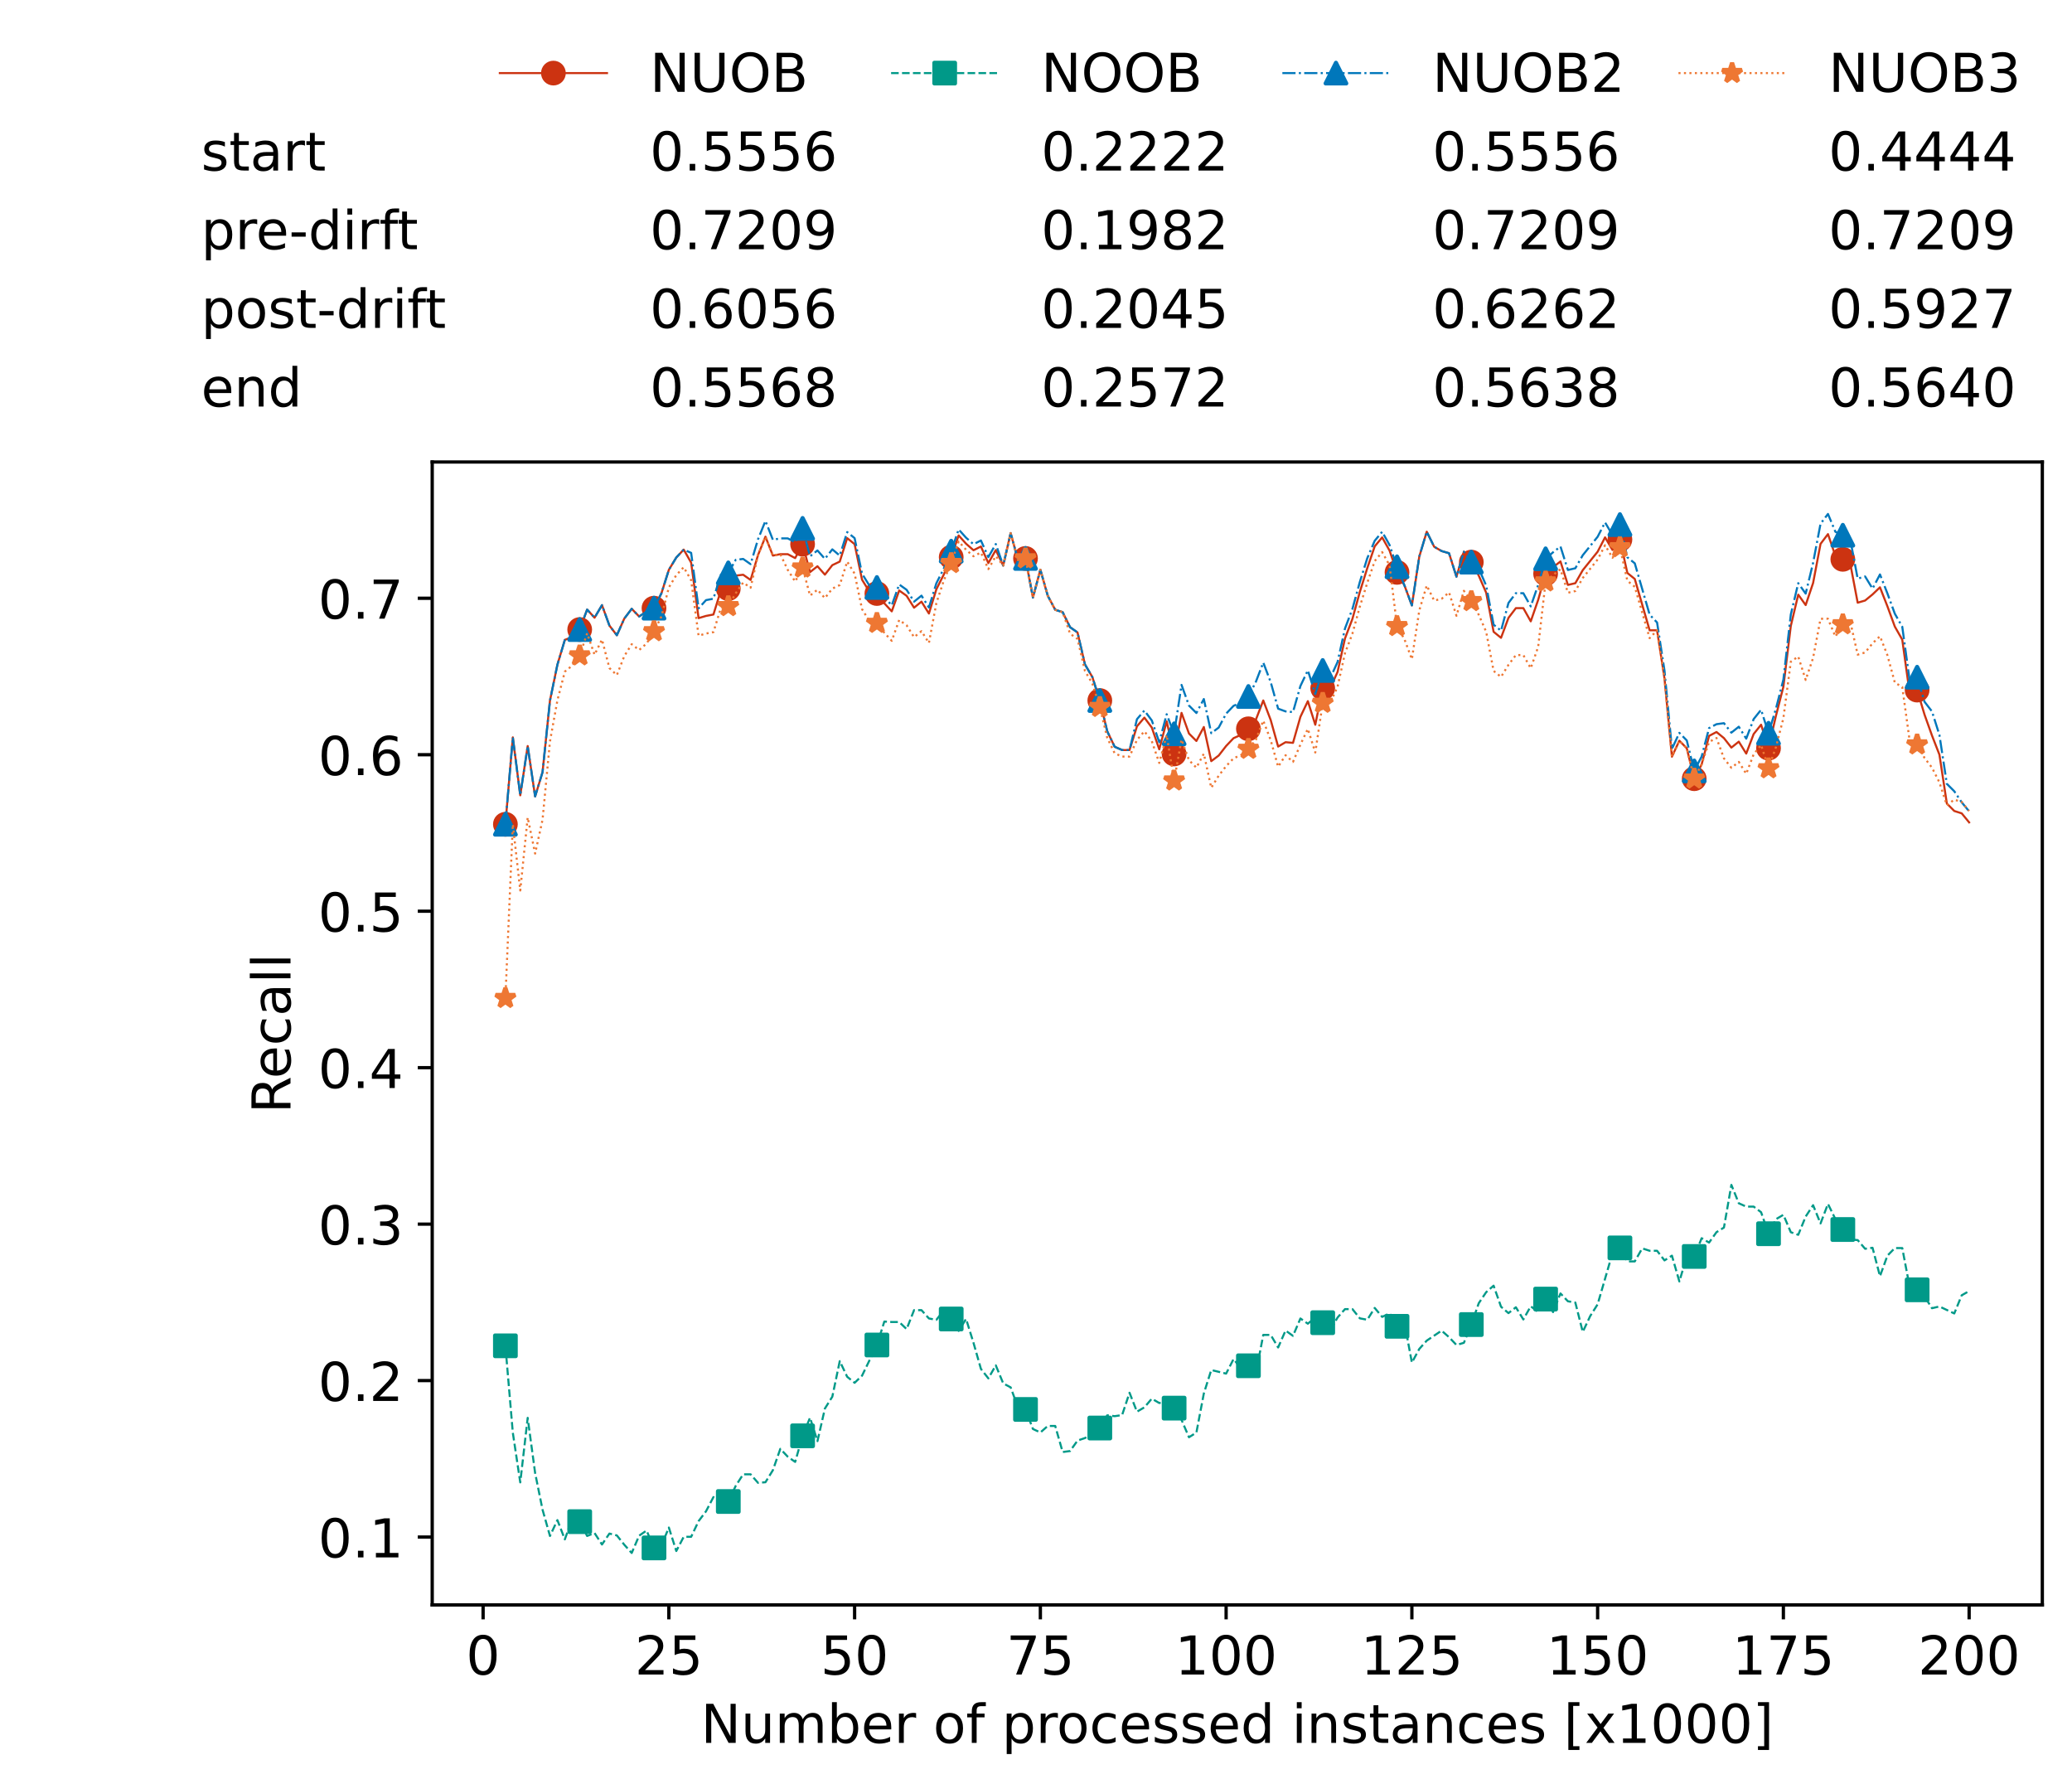 <?xml version="1.0" encoding="utf-8" standalone="no"?>
<!DOCTYPE svg PUBLIC "-//W3C//DTD SVG 1.1//EN"
  "http://www.w3.org/Graphics/SVG/1.1/DTD/svg11.dtd">
<!-- Created with matplotlib (https://matplotlib.org/) -->
<svg height="432.615pt" version="1.1" viewBox="0 0 502.65 432.615" width="502.65pt" xmlns="http://www.w3.org/2000/svg" xmlns:xlink="http://www.w3.org/1999/xlink">
 <defs>
  <style type="text/css">*{stroke-linecap:butt;stroke-linejoin:round;}</style>
 </defs>
 <g id="figure_1">
  <g id="patch_1">
   <path d="M 0 432.615 
L 502.65 432.615 
L 502.65 0 
L 0 0 
z
" style="fill:#ffffff;"/>
  </g>
  <g id="axes_1">
   <g id="patch_2">
    <path d="M 104.85 389.252 
L 495.45 389.252 
L 495.45 112.052 
L 104.85 112.052 
z
" style="fill:#ffffff;"/>
   </g>
   <g id="matplotlib.axis_1">
    <g id="xtick_1">
     <g id="line2d_1">
      <defs>
       <path d="M 0 0 
L 0 3.5 
" id="me95b8634b8" style="stroke:#000000;stroke-width:0.8;"/>
      </defs>
      <g>
       <use style="stroke:#000000;stroke-width:0.8;" x="117.197" xlink:href="#me95b8634b8" y="389.252"/>
      </g>
     </g>
     <g id="text_1">
      <!-- 0 -->
      <g transform="translate(113.061 406.13)scale(0.13 -0.13)">
       <defs>
        <path d="M 31.781 66.406 
Q 24.172 66.406 20.328 58.906 
Q 16.5 51.422 16.5 36.375 
Q 16.5 21.391 20.328 13.891 
Q 24.172 6.391 31.781 6.391 
Q 39.453 6.391 43.281 13.891 
Q 47.125 21.391 47.125 36.375 
Q 47.125 51.422 43.281 58.906 
Q 39.453 66.406 31.781 66.406 
z
M 31.781 74.219 
Q 44.047 74.219 50.516 64.516 
Q 56.984 54.828 56.984 36.375 
Q 56.984 17.969 50.516 8.266 
Q 44.047 -1.422 31.781 -1.422 
Q 19.531 -1.422 13.062 8.266 
Q 6.594 17.969 6.594 36.375 
Q 6.594 54.828 13.062 64.516 
Q 19.531 74.219 31.781 74.219 
z
" id="DejaVuSans-48"/>
       </defs>
       <use xlink:href="#DejaVuSans-48"/>
      </g>
     </g>
    </g>
    <g id="xtick_2">
     <g id="line2d_2">
      <g>
       <use style="stroke:#000000;stroke-width:0.8;" x="162.259" xlink:href="#me95b8634b8" y="389.252"/>
      </g>
     </g>
     <g id="text_2">
      <!-- 25 -->
      <g transform="translate(153.988 406.13)scale(0.13 -0.13)">
       <defs>
        <path d="M 19.188 8.297 
L 53.609 8.297 
L 53.609 0 
L 7.328 0 
L 7.328 8.297 
Q 12.938 14.109 22.625 23.891 
Q 32.328 33.688 34.812 36.531 
Q 39.547 41.844 41.422 45.531 
Q 43.312 49.219 43.312 52.781 
Q 43.312 58.594 39.234 62.25 
Q 35.156 65.922 28.609 65.922 
Q 23.969 65.922 18.812 64.312 
Q 13.672 62.703 7.812 59.422 
L 7.812 69.391 
Q 13.766 71.781 18.938 73 
Q 24.125 74.219 28.422 74.219 
Q 39.75 74.219 46.484 68.547 
Q 53.219 62.891 53.219 53.422 
Q 53.219 48.922 51.531 44.891 
Q 49.859 40.875 45.406 35.406 
Q 44.188 33.984 37.641 27.219 
Q 31.109 20.453 19.188 8.297 
z
" id="DejaVuSans-50"/>
        <path d="M 10.797 72.906 
L 49.516 72.906 
L 49.516 64.594 
L 19.828 64.594 
L 19.828 46.734 
Q 21.969 47.469 24.109 47.828 
Q 26.266 48.188 28.422 48.188 
Q 40.625 48.188 47.75 41.5 
Q 54.891 34.812 54.891 23.391 
Q 54.891 11.625 47.562 5.094 
Q 40.234 -1.422 26.906 -1.422 
Q 22.312 -1.422 17.547 -0.641 
Q 12.797 0.141 7.719 1.703 
L 7.719 11.625 
Q 12.109 9.234 16.797 8.062 
Q 21.484 6.891 26.703 6.891 
Q 35.156 6.891 40.078 11.328 
Q 45.016 15.766 45.016 23.391 
Q 45.016 31 40.078 35.438 
Q 35.156 39.891 26.703 39.891 
Q 22.75 39.891 18.812 39.016 
Q 14.891 38.141 10.797 36.281 
z
" id="DejaVuSans-53"/>
       </defs>
       <use xlink:href="#DejaVuSans-50"/>
       <use x="63.623" xlink:href="#DejaVuSans-53"/>
      </g>
     </g>
    </g>
    <g id="xtick_3">
     <g id="line2d_3">
      <g>
       <use style="stroke:#000000;stroke-width:0.8;" x="207.322" xlink:href="#me95b8634b8" y="389.252"/>
      </g>
     </g>
     <g id="text_3">
      <!-- 50 -->
      <g transform="translate(199.05 406.13)scale(0.13 -0.13)">
       <use xlink:href="#DejaVuSans-53"/>
       <use x="63.623" xlink:href="#DejaVuSans-48"/>
      </g>
     </g>
    </g>
    <g id="xtick_4">
     <g id="line2d_4">
      <g>
       <use style="stroke:#000000;stroke-width:0.8;" x="252.384" xlink:href="#me95b8634b8" y="389.252"/>
      </g>
     </g>
     <g id="text_4">
      <!-- 75 -->
      <g transform="translate(244.113 406.13)scale(0.13 -0.13)">
       <defs>
        <path d="M 8.203 72.906 
L 55.078 72.906 
L 55.078 68.703 
L 28.609 0 
L 18.312 0 
L 43.219 64.594 
L 8.203 64.594 
z
" id="DejaVuSans-55"/>
       </defs>
       <use xlink:href="#DejaVuSans-55"/>
       <use x="63.623" xlink:href="#DejaVuSans-53"/>
      </g>
     </g>
    </g>
    <g id="xtick_5">
     <g id="line2d_5">
      <g>
       <use style="stroke:#000000;stroke-width:0.8;" x="297.446" xlink:href="#me95b8634b8" y="389.252"/>
      </g>
     </g>
     <g id="text_5">
      <!-- 100 -->
      <g transform="translate(285.039 406.13)scale(0.13 -0.13)">
       <defs>
        <path d="M 12.406 8.297 
L 28.516 8.297 
L 28.516 63.922 
L 10.984 60.406 
L 10.984 69.391 
L 28.422 72.906 
L 38.281 72.906 
L 38.281 8.297 
L 54.391 8.297 
L 54.391 0 
L 12.406 0 
z
" id="DejaVuSans-49"/>
       </defs>
       <use xlink:href="#DejaVuSans-49"/>
       <use x="63.623" xlink:href="#DejaVuSans-48"/>
       <use x="127.246" xlink:href="#DejaVuSans-48"/>
      </g>
     </g>
    </g>
    <g id="xtick_6">
     <g id="line2d_6">
      <g>
       <use style="stroke:#000000;stroke-width:0.8;" x="342.509" xlink:href="#me95b8634b8" y="389.252"/>
      </g>
     </g>
     <g id="text_6">
      <!-- 125 -->
      <g transform="translate(330.102 406.13)scale(0.13 -0.13)">
       <use xlink:href="#DejaVuSans-49"/>
       <use x="63.623" xlink:href="#DejaVuSans-50"/>
       <use x="127.246" xlink:href="#DejaVuSans-53"/>
      </g>
     </g>
    </g>
    <g id="xtick_7">
     <g id="line2d_7">
      <g>
       <use style="stroke:#000000;stroke-width:0.8;" x="387.571" xlink:href="#me95b8634b8" y="389.252"/>
      </g>
     </g>
     <g id="text_7">
      <!-- 150 -->
      <g transform="translate(375.164 406.13)scale(0.13 -0.13)">
       <use xlink:href="#DejaVuSans-49"/>
       <use x="63.623" xlink:href="#DejaVuSans-53"/>
       <use x="127.246" xlink:href="#DejaVuSans-48"/>
      </g>
     </g>
    </g>
    <g id="xtick_8">
     <g id="line2d_8">
      <g>
       <use style="stroke:#000000;stroke-width:0.8;" x="432.633" xlink:href="#me95b8634b8" y="389.252"/>
      </g>
     </g>
     <g id="text_8">
      <!-- 175 -->
      <g transform="translate(420.226 406.13)scale(0.13 -0.13)">
       <use xlink:href="#DejaVuSans-49"/>
       <use x="63.623" xlink:href="#DejaVuSans-55"/>
       <use x="127.246" xlink:href="#DejaVuSans-53"/>
      </g>
     </g>
    </g>
    <g id="xtick_9">
     <g id="line2d_9">
      <g>
       <use style="stroke:#000000;stroke-width:0.8;" x="477.695" xlink:href="#me95b8634b8" y="389.252"/>
      </g>
     </g>
     <g id="text_9">
      <!-- 200 -->
      <g transform="translate(465.289 406.13)scale(0.13 -0.13)">
       <use xlink:href="#DejaVuSans-50"/>
       <use x="63.623" xlink:href="#DejaVuSans-48"/>
       <use x="127.246" xlink:href="#DejaVuSans-48"/>
      </g>
     </g>
    </g>
    <g id="text_10">
     <!-- Number of processed instances [x1000] -->
     <g transform="translate(170.025 422.711)scale(0.13 -0.13)">
      <defs>
       <path d="M 9.812 72.906 
L 23.094 72.906 
L 55.422 11.922 
L 55.422 72.906 
L 64.984 72.906 
L 64.984 0 
L 51.703 0 
L 19.391 60.984 
L 19.391 0 
L 9.812 0 
z
" id="DejaVuSans-78"/>
       <path d="M 8.5 21.578 
L 8.5 54.688 
L 17.484 54.688 
L 17.484 21.922 
Q 17.484 14.156 20.5 10.266 
Q 23.531 6.391 29.594 6.391 
Q 36.859 6.391 41.078 11.031 
Q 45.312 15.672 45.312 23.688 
L 45.312 54.688 
L 54.297 54.688 
L 54.297 0 
L 45.312 0 
L 45.312 8.406 
Q 42.047 3.422 37.719 1 
Q 33.406 -1.422 27.688 -1.422 
Q 18.266 -1.422 13.375 4.438 
Q 8.5 10.297 8.5 21.578 
z
M 31.109 56 
z
" id="DejaVuSans-117"/>
       <path d="M 52 44.188 
Q 55.375 50.25 60.062 53.125 
Q 64.75 56 71.094 56 
Q 79.641 56 84.281 50.016 
Q 88.922 44.047 88.922 33.016 
L 88.922 0 
L 79.891 0 
L 79.891 32.719 
Q 79.891 40.578 77.094 44.375 
Q 74.312 48.188 68.609 48.188 
Q 61.625 48.188 57.562 43.547 
Q 53.516 38.922 53.516 30.906 
L 53.516 0 
L 44.484 0 
L 44.484 32.719 
Q 44.484 40.625 41.703 44.406 
Q 38.922 48.188 33.109 48.188 
Q 26.219 48.188 22.156 43.531 
Q 18.109 38.875 18.109 30.906 
L 18.109 0 
L 9.078 0 
L 9.078 54.688 
L 18.109 54.688 
L 18.109 46.188 
Q 21.188 51.219 25.484 53.609 
Q 29.781 56 35.688 56 
Q 41.656 56 45.828 52.969 
Q 50 49.953 52 44.188 
z
" id="DejaVuSans-109"/>
       <path d="M 48.688 27.297 
Q 48.688 37.203 44.609 42.844 
Q 40.531 48.484 33.406 48.484 
Q 26.266 48.484 22.188 42.844 
Q 18.109 37.203 18.109 27.297 
Q 18.109 17.391 22.188 11.75 
Q 26.266 6.109 33.406 6.109 
Q 40.531 6.109 44.609 11.75 
Q 48.688 17.391 48.688 27.297 
z
M 18.109 46.391 
Q 20.953 51.266 25.266 53.625 
Q 29.594 56 35.594 56 
Q 45.562 56 51.781 48.094 
Q 58.016 40.188 58.016 27.297 
Q 58.016 14.406 51.781 6.484 
Q 45.562 -1.422 35.594 -1.422 
Q 29.594 -1.422 25.266 0.953 
Q 20.953 3.328 18.109 8.203 
L 18.109 0 
L 9.078 0 
L 9.078 75.984 
L 18.109 75.984 
z
" id="DejaVuSans-98"/>
       <path d="M 56.203 29.594 
L 56.203 25.203 
L 14.891 25.203 
Q 15.484 15.922 20.484 11.062 
Q 25.484 6.203 34.422 6.203 
Q 39.594 6.203 44.453 7.469 
Q 49.312 8.734 54.109 11.281 
L 54.109 2.781 
Q 49.266 0.734 44.188 -0.344 
Q 39.109 -1.422 33.891 -1.422 
Q 20.797 -1.422 13.156 6.188 
Q 5.516 13.812 5.516 26.812 
Q 5.516 40.234 12.766 48.109 
Q 20.016 56 32.328 56 
Q 43.359 56 49.781 48.891 
Q 56.203 41.797 56.203 29.594 
z
M 47.219 32.234 
Q 47.125 39.594 43.094 43.984 
Q 39.062 48.391 32.422 48.391 
Q 24.906 48.391 20.391 44.141 
Q 15.875 39.891 15.188 32.172 
z
" id="DejaVuSans-101"/>
       <path d="M 41.109 46.297 
Q 39.594 47.172 37.812 47.578 
Q 36.031 48 33.891 48 
Q 26.266 48 22.188 43.047 
Q 18.109 38.094 18.109 28.812 
L 18.109 0 
L 9.078 0 
L 9.078 54.688 
L 18.109 54.688 
L 18.109 46.188 
Q 20.953 51.172 25.484 53.578 
Q 30.031 56 36.531 56 
Q 37.453 56 38.578 55.875 
Q 39.703 55.766 41.062 55.516 
z
" id="DejaVuSans-114"/>
       <path id="DejaVuSans-32"/>
       <path d="M 30.609 48.391 
Q 23.391 48.391 19.188 42.75 
Q 14.984 37.109 14.984 27.297 
Q 14.984 17.484 19.156 11.844 
Q 23.344 6.203 30.609 6.203 
Q 37.797 6.203 41.984 11.859 
Q 46.188 17.531 46.188 27.297 
Q 46.188 37.016 41.984 42.703 
Q 37.797 48.391 30.609 48.391 
z
M 30.609 56 
Q 42.328 56 49.016 48.375 
Q 55.719 40.766 55.719 27.297 
Q 55.719 13.875 49.016 6.219 
Q 42.328 -1.422 30.609 -1.422 
Q 18.844 -1.422 12.172 6.219 
Q 5.516 13.875 5.516 27.297 
Q 5.516 40.766 12.172 48.375 
Q 18.844 56 30.609 56 
z
" id="DejaVuSans-111"/>
       <path d="M 37.109 75.984 
L 37.109 68.5 
L 28.516 68.5 
Q 23.688 68.5 21.797 66.547 
Q 19.922 64.594 19.922 59.516 
L 19.922 54.688 
L 34.719 54.688 
L 34.719 47.703 
L 19.922 47.703 
L 19.922 0 
L 10.891 0 
L 10.891 47.703 
L 2.297 47.703 
L 2.297 54.688 
L 10.891 54.688 
L 10.891 58.5 
Q 10.891 67.625 15.141 71.797 
Q 19.391 75.984 28.609 75.984 
z
" id="DejaVuSans-102"/>
       <path d="M 18.109 8.203 
L 18.109 -20.797 
L 9.078 -20.797 
L 9.078 54.688 
L 18.109 54.688 
L 18.109 46.391 
Q 20.953 51.266 25.266 53.625 
Q 29.594 56 35.594 56 
Q 45.562 56 51.781 48.094 
Q 58.016 40.188 58.016 27.297 
Q 58.016 14.406 51.781 6.484 
Q 45.562 -1.422 35.594 -1.422 
Q 29.594 -1.422 25.266 0.953 
Q 20.953 3.328 18.109 8.203 
z
M 48.688 27.297 
Q 48.688 37.203 44.609 42.844 
Q 40.531 48.484 33.406 48.484 
Q 26.266 48.484 22.188 42.844 
Q 18.109 37.203 18.109 27.297 
Q 18.109 17.391 22.188 11.75 
Q 26.266 6.109 33.406 6.109 
Q 40.531 6.109 44.609 11.75 
Q 48.688 17.391 48.688 27.297 
z
" id="DejaVuSans-112"/>
       <path d="M 48.781 52.594 
L 48.781 44.188 
Q 44.969 46.297 41.141 47.344 
Q 37.312 48.391 33.406 48.391 
Q 24.656 48.391 19.812 42.844 
Q 14.984 37.312 14.984 27.297 
Q 14.984 17.281 19.812 11.734 
Q 24.656 6.203 33.406 6.203 
Q 37.312 6.203 41.141 7.25 
Q 44.969 8.297 48.781 10.406 
L 48.781 2.094 
Q 45.016 0.344 40.984 -0.531 
Q 36.969 -1.422 32.422 -1.422 
Q 20.062 -1.422 12.781 6.344 
Q 5.516 14.109 5.516 27.297 
Q 5.516 40.672 12.859 48.328 
Q 20.219 56 33.016 56 
Q 37.156 56 41.109 55.141 
Q 45.062 54.297 48.781 52.594 
z
" id="DejaVuSans-99"/>
       <path d="M 44.281 53.078 
L 44.281 44.578 
Q 40.484 46.531 36.375 47.5 
Q 32.281 48.484 27.875 48.484 
Q 21.188 48.484 17.844 46.438 
Q 14.5 44.391 14.5 40.281 
Q 14.5 37.156 16.891 35.375 
Q 19.281 33.594 26.516 31.984 
L 29.594 31.297 
Q 39.156 29.25 43.188 25.516 
Q 47.219 21.781 47.219 15.094 
Q 47.219 7.469 41.188 3.016 
Q 35.156 -1.422 24.609 -1.422 
Q 20.219 -1.422 15.453 -0.562 
Q 10.688 0.297 5.422 2 
L 5.422 11.281 
Q 10.406 8.688 15.234 7.391 
Q 20.062 6.109 24.812 6.109 
Q 31.156 6.109 34.562 8.281 
Q 37.984 10.453 37.984 14.406 
Q 37.984 18.062 35.516 20.016 
Q 33.062 21.969 24.703 23.781 
L 21.578 24.516 
Q 13.234 26.266 9.516 29.906 
Q 5.812 33.547 5.812 39.891 
Q 5.812 47.609 11.281 51.797 
Q 16.75 56 26.812 56 
Q 31.781 56 36.172 55.266 
Q 40.578 54.547 44.281 53.078 
z
" id="DejaVuSans-115"/>
       <path d="M 45.406 46.391 
L 45.406 75.984 
L 54.391 75.984 
L 54.391 0 
L 45.406 0 
L 45.406 8.203 
Q 42.578 3.328 38.25 0.953 
Q 33.938 -1.422 27.875 -1.422 
Q 17.969 -1.422 11.734 6.484 
Q 5.516 14.406 5.516 27.297 
Q 5.516 40.188 11.734 48.094 
Q 17.969 56 27.875 56 
Q 33.938 56 38.25 53.625 
Q 42.578 51.266 45.406 46.391 
z
M 14.797 27.297 
Q 14.797 17.391 18.875 11.75 
Q 22.953 6.109 30.078 6.109 
Q 37.203 6.109 41.297 11.75 
Q 45.406 17.391 45.406 27.297 
Q 45.406 37.203 41.297 42.844 
Q 37.203 48.484 30.078 48.484 
Q 22.953 48.484 18.875 42.844 
Q 14.797 37.203 14.797 27.297 
z
" id="DejaVuSans-100"/>
       <path d="M 9.422 54.688 
L 18.406 54.688 
L 18.406 0 
L 9.422 0 
z
M 9.422 75.984 
L 18.406 75.984 
L 18.406 64.594 
L 9.422 64.594 
z
" id="DejaVuSans-105"/>
       <path d="M 54.891 33.016 
L 54.891 0 
L 45.906 0 
L 45.906 32.719 
Q 45.906 40.484 42.875 44.328 
Q 39.844 48.188 33.797 48.188 
Q 26.516 48.188 22.312 43.547 
Q 18.109 38.922 18.109 30.906 
L 18.109 0 
L 9.078 0 
L 9.078 54.688 
L 18.109 54.688 
L 18.109 46.188 
Q 21.344 51.125 25.703 53.562 
Q 30.078 56 35.797 56 
Q 45.219 56 50.047 50.172 
Q 54.891 44.344 54.891 33.016 
z
" id="DejaVuSans-110"/>
       <path d="M 18.312 70.219 
L 18.312 54.688 
L 36.812 54.688 
L 36.812 47.703 
L 18.312 47.703 
L 18.312 18.016 
Q 18.312 11.328 20.141 9.422 
Q 21.969 7.516 27.594 7.516 
L 36.812 7.516 
L 36.812 0 
L 27.594 0 
Q 17.188 0 13.234 3.875 
Q 9.281 7.766 9.281 18.016 
L 9.281 47.703 
L 2.688 47.703 
L 2.688 54.688 
L 9.281 54.688 
L 9.281 70.219 
z
" id="DejaVuSans-116"/>
       <path d="M 34.281 27.484 
Q 23.391 27.484 19.188 25 
Q 14.984 22.516 14.984 16.5 
Q 14.984 11.719 18.141 8.906 
Q 21.297 6.109 26.703 6.109 
Q 34.188 6.109 38.703 11.406 
Q 43.219 16.703 43.219 25.484 
L 43.219 27.484 
z
M 52.203 31.203 
L 52.203 0 
L 43.219 0 
L 43.219 8.297 
Q 40.141 3.328 35.547 0.953 
Q 30.953 -1.422 24.312 -1.422 
Q 15.922 -1.422 10.953 3.297 
Q 6 8.016 6 15.922 
Q 6 25.141 12.172 29.828 
Q 18.359 34.516 30.609 34.516 
L 43.219 34.516 
L 43.219 35.406 
Q 43.219 41.609 39.141 45 
Q 35.062 48.391 27.688 48.391 
Q 23 48.391 18.547 47.266 
Q 14.109 46.141 10.016 43.891 
L 10.016 52.203 
Q 14.938 54.109 19.578 55.047 
Q 24.219 56 28.609 56 
Q 40.484 56 46.344 49.844 
Q 52.203 43.703 52.203 31.203 
z
" id="DejaVuSans-97"/>
       <path d="M 8.594 75.984 
L 29.297 75.984 
L 29.297 69 
L 17.578 69 
L 17.578 -6.203 
L 29.297 -6.203 
L 29.297 -13.188 
L 8.594 -13.188 
z
" id="DejaVuSans-91"/>
       <path d="M 54.891 54.688 
L 35.109 28.078 
L 55.906 0 
L 45.312 0 
L 29.391 21.484 
L 13.484 0 
L 2.875 0 
L 24.125 28.609 
L 4.688 54.688 
L 15.281 54.688 
L 29.781 35.203 
L 44.281 54.688 
z
" id="DejaVuSans-120"/>
       <path d="M 30.422 75.984 
L 30.422 -13.188 
L 9.719 -13.188 
L 9.719 -6.203 
L 21.391 -6.203 
L 21.391 69 
L 9.719 69 
L 9.719 75.984 
z
" id="DejaVuSans-93"/>
      </defs>
      <use xlink:href="#DejaVuSans-78"/>
      <use x="74.805" xlink:href="#DejaVuSans-117"/>
      <use x="138.184" xlink:href="#DejaVuSans-109"/>
      <use x="235.596" xlink:href="#DejaVuSans-98"/>
      <use x="299.072" xlink:href="#DejaVuSans-101"/>
      <use x="360.596" xlink:href="#DejaVuSans-114"/>
      <use x="401.709" xlink:href="#DejaVuSans-32"/>
      <use x="433.496" xlink:href="#DejaVuSans-111"/>
      <use x="494.678" xlink:href="#DejaVuSans-102"/>
      <use x="529.883" xlink:href="#DejaVuSans-32"/>
      <use x="561.67" xlink:href="#DejaVuSans-112"/>
      <use x="625.146" xlink:href="#DejaVuSans-114"/>
      <use x="664.01" xlink:href="#DejaVuSans-111"/>
      <use x="725.191" xlink:href="#DejaVuSans-99"/>
      <use x="780.172" xlink:href="#DejaVuSans-101"/>
      <use x="841.695" xlink:href="#DejaVuSans-115"/>
      <use x="893.795" xlink:href="#DejaVuSans-115"/>
      <use x="945.895" xlink:href="#DejaVuSans-101"/>
      <use x="1007.418" xlink:href="#DejaVuSans-100"/>
      <use x="1070.895" xlink:href="#DejaVuSans-32"/>
      <use x="1102.682" xlink:href="#DejaVuSans-105"/>
      <use x="1130.465" xlink:href="#DejaVuSans-110"/>
      <use x="1193.844" xlink:href="#DejaVuSans-115"/>
      <use x="1245.943" xlink:href="#DejaVuSans-116"/>
      <use x="1285.152" xlink:href="#DejaVuSans-97"/>
      <use x="1346.432" xlink:href="#DejaVuSans-110"/>
      <use x="1409.811" xlink:href="#DejaVuSans-99"/>
      <use x="1464.791" xlink:href="#DejaVuSans-101"/>
      <use x="1526.314" xlink:href="#DejaVuSans-115"/>
      <use x="1578.414" xlink:href="#DejaVuSans-32"/>
      <use x="1610.201" xlink:href="#DejaVuSans-91"/>
      <use x="1649.215" xlink:href="#DejaVuSans-120"/>
      <use x="1708.395" xlink:href="#DejaVuSans-49"/>
      <use x="1772.018" xlink:href="#DejaVuSans-48"/>
      <use x="1835.641" xlink:href="#DejaVuSans-48"/>
      <use x="1899.264" xlink:href="#DejaVuSans-48"/>
      <use x="1962.887" xlink:href="#DejaVuSans-93"/>
     </g>
    </g>
   </g>
   <g id="matplotlib.axis_2">
    <g id="ytick_1">
     <g id="line2d_10">
      <defs>
       <path d="M 0 0 
L -3.5 0 
" id="mf2ff0730ae" style="stroke:#000000;stroke-width:0.8;"/>
      </defs>
      <g>
       <use style="stroke:#000000;stroke-width:0.8;" x="104.85" xlink:href="#mf2ff0730ae" y="372.785"/>
      </g>
     </g>
     <g id="text_11">
      <!-- 0.1 -->
      <g transform="translate(77.176 377.724)scale(0.13 -0.13)">
       <defs>
        <path d="M 10.688 12.406 
L 21 12.406 
L 21 0 
L 10.688 0 
z
" id="DejaVuSans-46"/>
       </defs>
       <use xlink:href="#DejaVuSans-48"/>
       <use x="63.623" xlink:href="#DejaVuSans-46"/>
       <use x="95.41" xlink:href="#DejaVuSans-49"/>
      </g>
     </g>
    </g>
    <g id="ytick_2">
     <g id="line2d_11">
      <g>
       <use style="stroke:#000000;stroke-width:0.8;" x="104.85" xlink:href="#mf2ff0730ae" y="334.838"/>
      </g>
     </g>
     <g id="text_12">
      <!-- 0.2 -->
      <g transform="translate(77.176 339.777)scale(0.13 -0.13)">
       <use xlink:href="#DejaVuSans-48"/>
       <use x="63.623" xlink:href="#DejaVuSans-46"/>
       <use x="95.41" xlink:href="#DejaVuSans-50"/>
      </g>
     </g>
    </g>
    <g id="ytick_3">
     <g id="line2d_12">
      <g>
       <use style="stroke:#000000;stroke-width:0.8;" x="104.85" xlink:href="#mf2ff0730ae" y="296.891"/>
      </g>
     </g>
     <g id="text_13">
      <!-- 0.3 -->
      <g transform="translate(77.176 301.83)scale(0.13 -0.13)">
       <defs>
        <path d="M 40.578 39.312 
Q 47.656 37.797 51.625 33 
Q 55.609 28.219 55.609 21.188 
Q 55.609 10.406 48.188 4.484 
Q 40.766 -1.422 27.094 -1.422 
Q 22.516 -1.422 17.656 -0.516 
Q 12.797 0.391 7.625 2.203 
L 7.625 11.719 
Q 11.719 9.328 16.594 8.109 
Q 21.484 6.891 26.812 6.891 
Q 36.078 6.891 40.938 10.547 
Q 45.797 14.203 45.797 21.188 
Q 45.797 27.641 41.281 31.266 
Q 36.766 34.906 28.719 34.906 
L 20.219 34.906 
L 20.219 43.016 
L 29.109 43.016 
Q 36.375 43.016 40.234 45.922 
Q 44.094 48.828 44.094 54.297 
Q 44.094 59.906 40.109 62.906 
Q 36.141 65.922 28.719 65.922 
Q 24.656 65.922 20.016 65.031 
Q 15.375 64.156 9.812 62.312 
L 9.812 71.094 
Q 15.438 72.656 20.344 73.438 
Q 25.25 74.219 29.594 74.219 
Q 40.828 74.219 47.359 69.109 
Q 53.906 64.016 53.906 55.328 
Q 53.906 49.266 50.438 45.094 
Q 46.969 40.922 40.578 39.312 
z
" id="DejaVuSans-51"/>
       </defs>
       <use xlink:href="#DejaVuSans-48"/>
       <use x="63.623" xlink:href="#DejaVuSans-46"/>
       <use x="95.41" xlink:href="#DejaVuSans-51"/>
      </g>
     </g>
    </g>
    <g id="ytick_4">
     <g id="line2d_13">
      <g>
       <use style="stroke:#000000;stroke-width:0.8;" x="104.85" xlink:href="#mf2ff0730ae" y="258.944"/>
      </g>
     </g>
     <g id="text_14">
      <!-- 0.4 -->
      <g transform="translate(77.176 263.883)scale(0.13 -0.13)">
       <defs>
        <path d="M 37.797 64.312 
L 12.891 25.391 
L 37.797 25.391 
z
M 35.203 72.906 
L 47.609 72.906 
L 47.609 25.391 
L 58.016 25.391 
L 58.016 17.188 
L 47.609 17.188 
L 47.609 0 
L 37.797 0 
L 37.797 17.188 
L 4.891 17.188 
L 4.891 26.703 
z
" id="DejaVuSans-52"/>
       </defs>
       <use xlink:href="#DejaVuSans-48"/>
       <use x="63.623" xlink:href="#DejaVuSans-46"/>
       <use x="95.41" xlink:href="#DejaVuSans-52"/>
      </g>
     </g>
    </g>
    <g id="ytick_5">
     <g id="line2d_14">
      <g>
       <use style="stroke:#000000;stroke-width:0.8;" x="104.85" xlink:href="#mf2ff0730ae" y="220.996"/>
      </g>
     </g>
     <g id="text_15">
      <!-- 0.5 -->
      <g transform="translate(77.176 225.935)scale(0.13 -0.13)">
       <use xlink:href="#DejaVuSans-48"/>
       <use x="63.623" xlink:href="#DejaVuSans-46"/>
       <use x="95.41" xlink:href="#DejaVuSans-53"/>
      </g>
     </g>
    </g>
    <g id="ytick_6">
     <g id="line2d_15">
      <g>
       <use style="stroke:#000000;stroke-width:0.8;" x="104.85" xlink:href="#mf2ff0730ae" y="183.049"/>
      </g>
     </g>
     <g id="text_16">
      <!-- 0.6 -->
      <g transform="translate(77.176 187.988)scale(0.13 -0.13)">
       <defs>
        <path d="M 33.016 40.375 
Q 26.375 40.375 22.484 35.828 
Q 18.609 31.297 18.609 23.391 
Q 18.609 15.531 22.484 10.953 
Q 26.375 6.391 33.016 6.391 
Q 39.656 6.391 43.531 10.953 
Q 47.406 15.531 47.406 23.391 
Q 47.406 31.297 43.531 35.828 
Q 39.656 40.375 33.016 40.375 
z
M 52.594 71.297 
L 52.594 62.312 
Q 48.875 64.062 45.094 64.984 
Q 41.312 65.922 37.594 65.922 
Q 27.828 65.922 22.672 59.328 
Q 17.531 52.734 16.797 39.406 
Q 19.672 43.656 24.016 45.922 
Q 28.375 48.188 33.594 48.188 
Q 44.578 48.188 50.953 41.516 
Q 57.328 34.859 57.328 23.391 
Q 57.328 12.156 50.688 5.359 
Q 44.047 -1.422 33.016 -1.422 
Q 20.359 -1.422 13.672 8.266 
Q 6.984 17.969 6.984 36.375 
Q 6.984 53.656 15.188 63.938 
Q 23.391 74.219 37.203 74.219 
Q 40.922 74.219 44.703 73.484 
Q 48.484 72.75 52.594 71.297 
z
" id="DejaVuSans-54"/>
       </defs>
       <use xlink:href="#DejaVuSans-48"/>
       <use x="63.623" xlink:href="#DejaVuSans-46"/>
       <use x="95.41" xlink:href="#DejaVuSans-54"/>
      </g>
     </g>
    </g>
    <g id="ytick_7">
     <g id="line2d_16">
      <g>
       <use style="stroke:#000000;stroke-width:0.8;" x="104.85" xlink:href="#mf2ff0730ae" y="145.102"/>
      </g>
     </g>
     <g id="text_17">
      <!-- 0.7 -->
      <g transform="translate(77.176 150.041)scale(0.13 -0.13)">
       <use xlink:href="#DejaVuSans-48"/>
       <use x="63.623" xlink:href="#DejaVuSans-46"/>
       <use x="95.41" xlink:href="#DejaVuSans-55"/>
      </g>
     </g>
    </g>
    <g id="text_18">
     <!-- Recall -->
     <g transform="translate(70.472 270.044)rotate(-90)scale(0.13 -0.13)">
      <defs>
       <path d="M 44.391 34.188 
Q 47.562 33.109 50.562 29.594 
Q 53.562 26.078 56.594 19.922 
L 66.609 0 
L 56 0 
L 46.688 18.703 
Q 43.062 26.031 39.672 28.422 
Q 36.281 30.812 30.422 30.812 
L 19.672 30.812 
L 19.672 0 
L 9.812 0 
L 9.812 72.906 
L 32.078 72.906 
Q 44.578 72.906 50.734 67.672 
Q 56.891 62.453 56.891 51.906 
Q 56.891 45.016 53.688 40.469 
Q 50.484 35.938 44.391 34.188 
z
M 19.672 64.797 
L 19.672 38.922 
L 32.078 38.922 
Q 39.203 38.922 42.844 42.219 
Q 46.484 45.516 46.484 51.906 
Q 46.484 58.297 42.844 61.547 
Q 39.203 64.797 32.078 64.797 
z
" id="DejaVuSans-82"/>
       <path d="M 9.422 75.984 
L 18.406 75.984 
L 18.406 0 
L 9.422 0 
z
" id="DejaVuSans-108"/>
      </defs>
      <use xlink:href="#DejaVuSans-82"/>
      <use x="64.982" xlink:href="#DejaVuSans-101"/>
      <use x="126.506" xlink:href="#DejaVuSans-99"/>
      <use x="181.486" xlink:href="#DejaVuSans-97"/>
      <use x="242.766" xlink:href="#DejaVuSans-108"/>
      <use x="270.549" xlink:href="#DejaVuSans-108"/>
     </g>
    </g>
   </g>
   <g id="line2d_17"/>
   <g id="line2d_18"/>
   <g id="line2d_19"/>
   <g id="line2d_20"/>
   <g id="line2d_21"/>
   <g id="line2d_22">
    <path clip-path="url(#p98be05203a)" d="M 122.605 199.915 
L 124.407 178.833 
L 126.21 192.887 
L 128.012 180.941 
L 129.815 193.168 
L 131.617 187.265 
L 133.419 169.907 
L 135.222 161.201 
L 137.024 155.196 
L 138.827 154.478 
L 140.629 152.685 
L 142.432 147.837 
L 144.234 149.815 
L 146.037 146.768 
L 147.839 151.717 
L 149.642 154.07 
L 151.444 150.035 
L 153.247 147.653 
L 155.049 149.516 
L 156.852 148.346 
L 158.654 147.503 
L 160.457 143.889 
L 162.259 138.197 
L 164.062 135.215 
L 165.864 133.299 
L 167.667 136.461 
L 169.469 149.915 
L 171.272 149.384 
L 173.074 149.04 
L 174.877 143.201 
L 176.679 142.77 
L 178.482 139.608 
L 180.284 139.392 
L 182.087 140.657 
L 183.889 134.62 
L 185.692 130.164 
L 187.494 134.751 
L 189.297 134.406 
L 191.099 134.406 
L 192.902 135.355 
L 194.704 131.982 
L 196.507 138.758 
L 198.309 137.335 
L 200.112 139.368 
L 201.914 137.068 
L 203.717 136.206 
L 205.519 130.514 
L 207.322 131.973 
L 209.124 140.598 
L 210.927 143.517 
L 212.729 143.948 
L 214.532 146.32 
L 216.334 148.274 
L 218.137 143.215 
L 219.939 144.508 
L 221.742 147.383 
L 223.544 145.924 
L 225.347 148.799 
L 227.149 142.934 
L 228.952 139.35 
L 230.754 135.134 
L 232.557 129.863 
L 234.359 131.87 
L 236.162 133.451 
L 237.964 132.548 
L 239.767 136.572 
L 241.569 133.41 
L 243.372 137.163 
L 245.174 129.305 
L 246.976 135.873 
L 248.779 135.442 
L 250.581 144.929 
L 252.384 138.183 
L 254.186 144.507 
L 255.989 147.895 
L 257.791 148.47 
L 259.594 152.119 
L 261.396 153.384 
L 263.199 161.146 
L 265.001 164.212 
L 266.804 169.904 
L 268.606 177.364 
L 270.409 181.117 
L 272.211 181.908 
L 274.014 181.908 
L 275.816 176.158 
L 277.619 174.05 
L 279.421 176.459 
L 281.224 181.73 
L 283.026 174.953 
L 284.829 182.859 
L 286.631 172.898 
L 288.434 177.905 
L 290.236 179.712 
L 292.039 176.324 
L 293.841 184.603 
L 295.644 183.248 
L 297.446 180.929 
L 299.249 179.032 
L 301.051 178.235 
L 302.854 176.76 
L 304.656 174.57 
L 306.459 169.889 
L 308.261 174.632 
L 310.064 181.07 
L 311.866 180.008 
L 313.669 180.17 
L 315.471 173.846 
L 317.274 170.051 
L 319.076 175.773 
L 320.879 166.919 
L 322.681 166.919 
L 324.484 162.966 
L 326.286 154.834 
L 328.089 150.091 
L 329.891 143.536 
L 331.694 137.777 
L 333.496 132.506 
L 335.299 130.338 
L 337.101 133.549 
L 338.904 138.819 
L 340.706 141.981 
L 342.509 146.833 
L 344.311 134.974 
L 346.114 128.954 
L 347.916 132.602 
L 349.719 133.645 
L 351.521 134.172 
L 353.324 139.864 
L 355.126 133.803 
L 356.928 136.333 
L 358.731 139.61 
L 360.533 143.745 
L 362.336 153.232 
L 364.138 154.692 
L 365.941 149.862 
L 367.743 147.49 
L 369.546 147.49 
L 371.348 150.694 
L 373.151 145.476 
L 374.953 139.151 
L 376.756 137.57 
L 378.558 136.169 
L 380.361 141.861 
L 382.163 141.444 
L 383.966 138.282 
L 387.571 133.809 
L 389.373 130.331 
L 391.176 133.38 
L 392.978 130.85 
L 394.781 138.957 
L 396.583 140.417 
L 400.188 152.871 
L 401.991 152.871 
L 403.793 164.547 
L 405.596 183.521 
L 407.398 179.64 
L 409.201 181.485 
L 411.003 188.863 
L 412.806 185.385 
L 414.608 178.485 
L 416.411 177.537 
L 418.213 179.015 
L 420.016 181.315 
L 421.818 179.877 
L 423.621 182.769 
L 425.423 178.025 
L 427.226 175.766 
L 429.028 181.459 
L 430.831 173.598 
L 432.633 166.566 
L 434.436 151.809 
L 436.238 144.219 
L 438.041 146.749 
L 439.843 141.397 
L 441.646 131.911 
L 443.448 129.539 
L 445.251 134.809 
L 447.053 135.653 
L 448.856 136.688 
L 450.658 146.174 
L 452.461 145.647 
L 454.263 144.169 
L 456.066 142.444 
L 457.868 147.044 
L 459.671 151.972 
L 461.473 155.134 
L 463.276 168.235 
L 465.078 167.373 
L 466.881 173.336 
L 468.683 178.387 
L 470.485 183.025 
L 472.288 194.884 
L 474.09 196.691 
L 475.893 197.266 
L 477.695 199.455 
L 477.695 199.455 
" style="fill:none;stroke:#cc3311;stroke-linecap:square;stroke-width:0.5;"/>
    <defs>
     <path d="M 0 2.5 
C 0.663 2.5 1.299 2.237 1.768 1.768 
C 2.237 1.299 2.5 0.663 2.5 0 
C 2.5 -0.663 2.237 -1.299 1.768 -1.768 
C 1.299 -2.237 0.663 -2.5 0 -2.5 
C -0.663 -2.5 -1.299 -2.237 -1.768 -1.768 
C -2.237 -1.299 -2.5 -0.663 -2.5 0 
C -2.5 0.663 -2.237 1.299 -1.768 1.768 
C -1.299 2.237 -0.663 2.5 0 2.5 
z
" id="m8c282d7c56" style="stroke:#cc3311;"/>
    </defs>
    <g clip-path="url(#p98be05203a)">
     <use style="fill:#cc3311;stroke:#cc3311;" x="122.605" xlink:href="#m8c282d7c56" y="199.915"/>
     <use style="fill:#cc3311;stroke:#cc3311;" x="140.629" xlink:href="#m8c282d7c56" y="152.685"/>
     <use style="fill:#cc3311;stroke:#cc3311;" x="158.654" xlink:href="#m8c282d7c56" y="147.503"/>
     <use style="fill:#cc3311;stroke:#cc3311;" x="176.679" xlink:href="#m8c282d7c56" y="142.77"/>
     <use style="fill:#cc3311;stroke:#cc3311;" x="194.704" xlink:href="#m8c282d7c56" y="131.982"/>
     <use style="fill:#cc3311;stroke:#cc3311;" x="212.729" xlink:href="#m8c282d7c56" y="143.948"/>
     <use style="fill:#cc3311;stroke:#cc3311;" x="230.754" xlink:href="#m8c282d7c56" y="135.134"/>
     <use style="fill:#cc3311;stroke:#cc3311;" x="248.779" xlink:href="#m8c282d7c56" y="135.442"/>
     <use style="fill:#cc3311;stroke:#cc3311;" x="266.804" xlink:href="#m8c282d7c56" y="169.904"/>
     <use style="fill:#cc3311;stroke:#cc3311;" x="284.829" xlink:href="#m8c282d7c56" y="182.859"/>
     <use style="fill:#cc3311;stroke:#cc3311;" x="302.854" xlink:href="#m8c282d7c56" y="176.76"/>
     <use style="fill:#cc3311;stroke:#cc3311;" x="320.879" xlink:href="#m8c282d7c56" y="166.919"/>
     <use style="fill:#cc3311;stroke:#cc3311;" x="338.904" xlink:href="#m8c282d7c56" y="138.819"/>
     <use style="fill:#cc3311;stroke:#cc3311;" x="356.928" xlink:href="#m8c282d7c56" y="136.333"/>
     <use style="fill:#cc3311;stroke:#cc3311;" x="374.953" xlink:href="#m8c282d7c56" y="139.151"/>
     <use style="fill:#cc3311;stroke:#cc3311;" x="392.978" xlink:href="#m8c282d7c56" y="130.85"/>
     <use style="fill:#cc3311;stroke:#cc3311;" x="411.003" xlink:href="#m8c282d7c56" y="188.863"/>
     <use style="fill:#cc3311;stroke:#cc3311;" x="429.028" xlink:href="#m8c282d7c56" y="181.459"/>
     <use style="fill:#cc3311;stroke:#cc3311;" x="447.053" xlink:href="#m8c282d7c56" y="135.653"/>
     <use style="fill:#cc3311;stroke:#cc3311;" x="465.078" xlink:href="#m8c282d7c56" y="167.373"/>
    </g>
   </g>
   <g id="line2d_23"/>
   <g id="line2d_24"/>
   <g id="line2d_25"/>
   <g id="line2d_26"/>
   <g id="line2d_27">
    <path clip-path="url(#p98be05203a)" d="M 122.605 326.405 
L 124.407 347.487 
L 126.21 359.534 
L 128.012 343.873 
L 129.815 357.245 
L 131.617 366.16 
L 133.419 372.527 
L 135.222 368.678 
L 137.024 373.351 
L 138.827 368.332 
L 140.629 369.051 
L 142.432 372.524 
L 144.234 371.814 
L 146.037 374.594 
L 147.839 371.944 
L 149.642 372.392 
L 151.444 374.647 
L 153.247 376.652 
L 155.049 372.454 
L 156.852 371.206 
L 158.654 375.422 
L 160.457 374.82 
L 162.259 370.483 
L 164.062 376.175 
L 165.864 372.725 
L 167.667 372.725 
L 169.469 368.93 
L 171.272 366.542 
L 173.074 363.092 
L 174.877 364.021 
L 176.679 364.165 
L 178.482 360.37 
L 180.284 357.567 
L 182.087 357.567 
L 183.889 359.637 
L 185.692 359.493 
L 187.494 356.574 
L 189.297 351.4 
L 191.099 353.297 
L 192.902 354.562 
L 194.704 348.237 
L 196.507 343.833 
L 198.309 349.525 
L 200.112 341.619 
L 201.914 338.744 
L 203.717 330.12 
L 205.519 333.915 
L 207.322 335.374 
L 209.124 333.649 
L 212.729 326.208 
L 214.532 320.516 
L 216.334 320.631 
L 218.137 320.631 
L 219.939 322.356 
L 221.742 317.756 
L 223.544 317.756 
L 225.347 319.769 
L 227.149 320.114 
L 228.952 317.795 
L 230.754 319.903 
L 232.557 322.801 
L 234.359 319.882 
L 236.162 325.68 
L 237.964 332.004 
L 239.767 334.304 
L 241.569 331.142 
L 243.372 335.521 
L 245.174 336.479 
L 246.976 341.405 
L 248.779 341.836 
L 250.581 346.579 
L 252.384 347.423 
L 254.186 345.841 
L 255.989 345.841 
L 257.791 352.166 
L 259.594 351.923 
L 261.396 349.393 
L 263.199 348.777 
L 265.001 347.819 
L 266.804 346.343 
L 268.606 343.262 
L 270.409 343.47 
L 272.211 343.207 
L 274.014 337.786 
L 275.816 342.385 
L 277.619 341.331 
L 279.421 339.223 
L 281.224 340.277 
L 283.026 339.938 
L 284.829 341.519 
L 286.631 344.366 
L 288.434 348.582 
L 290.236 347.452 
L 292.039 337.966 
L 293.841 332.274 
L 297.446 333.147 
L 299.249 329.623 
L 301.051 331.879 
L 302.854 331.246 
L 304.656 333.123 
L 306.459 323.759 
L 308.261 323.759 
L 310.064 326.809 
L 311.866 322.696 
L 313.669 323.993 
L 315.471 319.777 
L 317.274 321.041 
L 319.076 319.536 
L 320.879 320.8 
L 322.681 322.698 
L 324.484 319.536 
L 326.286 317.503 
L 328.089 317.503 
L 329.891 319.745 
L 331.694 320.084 
L 333.496 317.223 
L 335.299 319.391 
L 337.101 318.515 
L 338.904 321.678 
L 340.706 320.774 
L 342.509 330.477 
L 344.311 327.156 
L 346.114 325.149 
L 349.719 322.726 
L 351.521 324.307 
L 353.324 326.204 
L 355.126 325.677 
L 356.928 321.25 
L 358.731 316.075 
L 360.533 313.399 
L 362.336 311.818 
L 364.138 316.927 
L 365.941 318.479 
L 367.743 317.056 
L 369.546 320.013 
L 371.348 316.81 
L 373.151 318.233 
L 374.953 315.07 
L 376.756 318.233 
L 378.558 313.705 
L 380.361 315.602 
L 382.163 315.915 
L 383.966 323.03 
L 385.768 319.19 
L 387.571 316.344 
L 391.176 303.921 
L 392.978 302.656 
L 394.781 305.933 
L 396.583 305.933 
L 398.386 302.771 
L 400.188 303.355 
L 401.991 303.355 
L 403.793 305.69 
L 405.596 304.54 
L 407.398 310.793 
L 409.201 304.732 
L 411.003 304.732 
L 412.806 300.305 
L 414.608 301.366 
L 416.411 298.836 
L 418.213 297.727 
L 420.016 287.378 
L 421.818 291.834 
L 423.621 292.647 
L 425.423 292.647 
L 427.226 294.002 
L 429.028 299.22 
L 430.831 295.697 
L 432.633 294.635 
L 434.436 298.851 
L 436.238 299.484 
L 438.041 295.057 
L 439.843 292.3 
L 441.646 296.727 
L 443.448 291.984 
L 445.251 295.673 
L 448.856 300.618 
L 450.658 300.764 
L 452.461 302.872 
L 454.263 302.625 
L 456.066 309.525 
L 457.868 304.542 
L 459.671 302.694 
L 461.473 302.694 
L 463.276 312.181 
L 465.078 312.827 
L 466.881 314.454 
L 468.683 317.287 
L 470.485 316.866 
L 474.09 318.56 
L 475.893 314.152 
L 477.695 313.13 
L 477.695 313.13 
" style="fill:none;stroke:#009988;stroke-dasharray:1.85,0.8;stroke-dashoffset:0;stroke-width:0.5;"/>
    <defs>
     <path d="M -2.5 2.5 
L 2.5 2.5 
L 2.5 -2.5 
L -2.5 -2.5 
z
" id="m6149ba30a1" style="stroke:#009988;stroke-linejoin:miter;"/>
    </defs>
    <g clip-path="url(#p98be05203a)">
     <use style="fill:#009988;stroke:#009988;stroke-linejoin:miter;" x="122.605" xlink:href="#m6149ba30a1" y="326.405"/>
     <use style="fill:#009988;stroke:#009988;stroke-linejoin:miter;" x="140.629" xlink:href="#m6149ba30a1" y="369.051"/>
     <use style="fill:#009988;stroke:#009988;stroke-linejoin:miter;" x="158.654" xlink:href="#m6149ba30a1" y="375.422"/>
     <use style="fill:#009988;stroke:#009988;stroke-linejoin:miter;" x="176.679" xlink:href="#m6149ba30a1" y="364.165"/>
     <use style="fill:#009988;stroke:#009988;stroke-linejoin:miter;" x="194.704" xlink:href="#m6149ba30a1" y="348.237"/>
     <use style="fill:#009988;stroke:#009988;stroke-linejoin:miter;" x="212.729" xlink:href="#m6149ba30a1" y="326.208"/>
     <use style="fill:#009988;stroke:#009988;stroke-linejoin:miter;" x="230.754" xlink:href="#m6149ba30a1" y="319.903"/>
     <use style="fill:#009988;stroke:#009988;stroke-linejoin:miter;" x="248.779" xlink:href="#m6149ba30a1" y="341.836"/>
     <use style="fill:#009988;stroke:#009988;stroke-linejoin:miter;" x="266.804" xlink:href="#m6149ba30a1" y="346.343"/>
     <use style="fill:#009988;stroke:#009988;stroke-linejoin:miter;" x="284.829" xlink:href="#m6149ba30a1" y="341.519"/>
     <use style="fill:#009988;stroke:#009988;stroke-linejoin:miter;" x="302.854" xlink:href="#m6149ba30a1" y="331.246"/>
     <use style="fill:#009988;stroke:#009988;stroke-linejoin:miter;" x="320.879" xlink:href="#m6149ba30a1" y="320.8"/>
     <use style="fill:#009988;stroke:#009988;stroke-linejoin:miter;" x="338.904" xlink:href="#m6149ba30a1" y="321.678"/>
     <use style="fill:#009988;stroke:#009988;stroke-linejoin:miter;" x="356.928" xlink:href="#m6149ba30a1" y="321.25"/>
     <use style="fill:#009988;stroke:#009988;stroke-linejoin:miter;" x="374.953" xlink:href="#m6149ba30a1" y="315.07"/>
     <use style="fill:#009988;stroke:#009988;stroke-linejoin:miter;" x="392.978" xlink:href="#m6149ba30a1" y="302.656"/>
     <use style="fill:#009988;stroke:#009988;stroke-linejoin:miter;" x="411.003" xlink:href="#m6149ba30a1" y="304.732"/>
     <use style="fill:#009988;stroke:#009988;stroke-linejoin:miter;" x="429.028" xlink:href="#m6149ba30a1" y="299.22"/>
     <use style="fill:#009988;stroke:#009988;stroke-linejoin:miter;" x="447.053" xlink:href="#m6149ba30a1" y="298.203"/>
     <use style="fill:#009988;stroke:#009988;stroke-linejoin:miter;" x="465.078" xlink:href="#m6149ba30a1" y="312.827"/>
    </g>
   </g>
   <g id="line2d_28"/>
   <g id="line2d_29"/>
   <g id="line2d_30"/>
   <g id="line2d_31"/>
   <g id="line2d_32">
    <path clip-path="url(#p98be05203a)" d="M 122.605 199.915 
L 124.407 178.833 
L 126.21 192.887 
L 128.012 180.941 
L 129.815 193.168 
L 131.617 187.265 
L 133.419 169.907 
L 135.222 161.201 
L 137.024 155.196 
L 138.827 154.478 
L 140.629 152.685 
L 142.432 147.837 
L 144.234 149.815 
L 146.037 146.768 
L 147.839 151.717 
L 149.642 154.07 
L 151.444 150.035 
L 153.247 147.653 
L 155.049 149.516 
L 156.852 148.346 
L 158.654 147.503 
L 160.457 143.889 
L 162.259 138.197 
L 164.062 135.215 
L 165.864 133.299 
L 167.667 134.089 
L 169.469 147.544 
L 171.272 145.553 
L 173.074 145.208 
L 174.877 139.37 
L 176.679 138.939 
L 178.482 135.777 
L 180.284 135.561 
L 182.087 136.826 
L 183.889 130.789 
L 185.692 126.333 
L 187.494 130.92 
L 189.297 130.575 
L 191.099 130.575 
L 192.902 131.524 
L 194.704 128.151 
L 196.507 134.927 
L 198.309 133.504 
L 200.112 135.537 
L 201.914 133.237 
L 203.717 134.746 
L 205.519 129.054 
L 207.322 130.514 
L 209.124 139.138 
L 210.927 142.057 
L 212.729 142.488 
L 214.532 144.86 
L 216.334 146.815 
L 218.137 141.755 
L 219.939 143.049 
L 221.742 145.924 
L 223.544 144.464 
L 225.347 147.339 
L 227.149 141.474 
L 228.952 137.891 
L 230.754 133.674 
L 232.557 128.404 
L 234.359 130.411 
L 236.162 131.992 
L 237.964 131.088 
L 239.767 135.113 
L 241.569 131.951 
L 243.372 137.163 
L 245.174 129.305 
L 246.976 135.873 
L 248.779 135.442 
L 250.581 144.929 
L 252.384 138.183 
L 254.186 144.507 
L 255.989 147.895 
L 257.791 148.47 
L 259.594 152.119 
L 261.396 153.384 
L 263.199 161.146 
L 265.001 164.212 
L 266.804 169.904 
L 268.606 177.364 
L 270.409 181.117 
L 272.211 181.908 
L 274.014 181.908 
L 275.816 174.433 
L 277.619 172.325 
L 279.421 174.734 
L 281.224 180.005 
L 283.026 173.229 
L 284.829 177.972 
L 286.631 166.113 
L 288.434 171.12 
L 290.236 172.927 
L 292.039 169.539 
L 293.841 177.819 
L 295.644 176.463 
L 297.446 173.09 
L 299.249 171.193 
L 301.051 170.397 
L 302.854 168.921 
L 304.656 165.377 
L 306.459 160.695 
L 308.261 165.438 
L 310.064 171.876 
L 311.866 172.539 
L 313.669 172.701 
L 315.471 166.377 
L 317.274 162.582 
L 319.076 168.304 
L 320.879 162.612 
L 322.681 164.509 
L 324.484 160.557 
L 326.286 152.425 
L 328.089 147.682 
L 329.891 141.127 
L 331.694 135.367 
L 333.496 131.151 
L 335.299 128.983 
L 337.101 132.193 
L 338.904 137.464 
L 340.706 141.981 
L 342.509 146.833 
L 344.311 134.974 
L 346.114 128.954 
L 347.916 132.602 
L 349.719 133.645 
L 351.521 134.172 
L 353.324 139.864 
L 355.126 133.803 
L 356.928 136.333 
L 358.731 137.885 
L 360.533 142.021 
L 362.336 151.507 
L 364.138 152.967 
L 365.941 146.24 
L 367.743 143.868 
L 369.546 143.868 
L 371.348 147.071 
L 373.151 141.854 
L 374.953 135.529 
L 376.756 133.948 
L 378.558 132.547 
L 380.361 138.239 
L 382.163 137.822 
L 383.966 134.659 
L 387.571 130.187 
L 389.373 126.709 
L 391.176 129.758 
L 392.978 127.228 
L 394.781 135.162 
L 396.583 136.622 
L 400.188 149.076 
L 401.991 150.974 
L 403.793 162.65 
L 405.596 181.624 
L 407.398 177.743 
L 409.201 179.587 
L 411.003 186.966 
L 412.806 183.487 
L 414.608 176.588 
L 416.411 175.639 
L 418.213 175.393 
L 420.016 177.693 
L 421.818 176.255 
L 423.621 179.146 
L 425.423 174.403 
L 427.226 172.144 
L 429.028 177.836 
L 430.831 171.873 
L 432.633 164.841 
L 434.436 149.03 
L 436.238 141.44 
L 438.041 143.97 
L 439.843 136.51 
L 441.646 127.024 
L 443.448 124.652 
L 445.251 128.974 
L 447.053 129.817 
L 448.856 130.852 
L 450.658 140.339 
L 452.461 139.812 
L 454.263 142.768 
L 456.066 139.319 
L 457.868 143.918 
L 459.671 148.847 
L 461.473 152.009 
L 463.276 165.11 
L 465.078 164.247 
L 466.881 170.21 
L 468.683 172.551 
L 470.485 178.243 
L 472.288 190.102 
L 474.09 191.909 
L 475.893 194.592 
L 477.695 196.781 
L 477.695 196.781 
" style="fill:none;stroke:#0077bb;stroke-dasharray:3.2,0.8,0.5,0.8;stroke-dashoffset:0;stroke-width:0.5;"/>
    <defs>
     <path d="M 0 -2.5 
L -2.5 2.5 
L 2.5 2.5 
z
" id="m84835c69ab" style="stroke:#0077bb;stroke-linejoin:miter;"/>
    </defs>
    <g clip-path="url(#p98be05203a)">
     <use style="fill:#0077bb;stroke:#0077bb;stroke-linejoin:miter;" x="122.605" xlink:href="#m84835c69ab" y="199.915"/>
     <use style="fill:#0077bb;stroke:#0077bb;stroke-linejoin:miter;" x="140.629" xlink:href="#m84835c69ab" y="152.685"/>
     <use style="fill:#0077bb;stroke:#0077bb;stroke-linejoin:miter;" x="158.654" xlink:href="#m84835c69ab" y="147.503"/>
     <use style="fill:#0077bb;stroke:#0077bb;stroke-linejoin:miter;" x="176.679" xlink:href="#m84835c69ab" y="138.939"/>
     <use style="fill:#0077bb;stroke:#0077bb;stroke-linejoin:miter;" x="194.704" xlink:href="#m84835c69ab" y="128.151"/>
     <use style="fill:#0077bb;stroke:#0077bb;stroke-linejoin:miter;" x="212.729" xlink:href="#m84835c69ab" y="142.488"/>
     <use style="fill:#0077bb;stroke:#0077bb;stroke-linejoin:miter;" x="230.754" xlink:href="#m84835c69ab" y="133.674"/>
     <use style="fill:#0077bb;stroke:#0077bb;stroke-linejoin:miter;" x="248.779" xlink:href="#m84835c69ab" y="135.442"/>
     <use style="fill:#0077bb;stroke:#0077bb;stroke-linejoin:miter;" x="266.804" xlink:href="#m84835c69ab" y="169.904"/>
     <use style="fill:#0077bb;stroke:#0077bb;stroke-linejoin:miter;" x="284.829" xlink:href="#m84835c69ab" y="177.972"/>
     <use style="fill:#0077bb;stroke:#0077bb;stroke-linejoin:miter;" x="302.854" xlink:href="#m84835c69ab" y="168.921"/>
     <use style="fill:#0077bb;stroke:#0077bb;stroke-linejoin:miter;" x="320.879" xlink:href="#m84835c69ab" y="162.612"/>
     <use style="fill:#0077bb;stroke:#0077bb;stroke-linejoin:miter;" x="338.904" xlink:href="#m84835c69ab" y="137.464"/>
     <use style="fill:#0077bb;stroke:#0077bb;stroke-linejoin:miter;" x="356.928" xlink:href="#m84835c69ab" y="136.333"/>
     <use style="fill:#0077bb;stroke:#0077bb;stroke-linejoin:miter;" x="374.953" xlink:href="#m84835c69ab" y="135.529"/>
     <use style="fill:#0077bb;stroke:#0077bb;stroke-linejoin:miter;" x="392.978" xlink:href="#m84835c69ab" y="127.228"/>
     <use style="fill:#0077bb;stroke:#0077bb;stroke-linejoin:miter;" x="411.003" xlink:href="#m84835c69ab" y="186.966"/>
     <use style="fill:#0077bb;stroke:#0077bb;stroke-linejoin:miter;" x="429.028" xlink:href="#m84835c69ab" y="177.836"/>
     <use style="fill:#0077bb;stroke:#0077bb;stroke-linejoin:miter;" x="447.053" xlink:href="#m84835c69ab" y="129.817"/>
     <use style="fill:#0077bb;stroke:#0077bb;stroke-linejoin:miter;" x="465.078" xlink:href="#m84835c69ab" y="164.247"/>
    </g>
   </g>
   <g id="line2d_33"/>
   <g id="line2d_34"/>
   <g id="line2d_35"/>
   <g id="line2d_36"/>
   <g id="line2d_37">
    <path clip-path="url(#p98be05203a)" d="M 122.605 242.078 
L 124.407 199.915 
L 126.21 215.977 
L 128.012 198.258 
L 129.815 207.022 
L 131.617 198.81 
L 133.419 179.803 
L 135.222 169.859 
L 137.024 162.892 
L 138.827 161.405 
L 140.629 158.982 
L 142.432 153.609 
L 144.234 158.793 
L 146.037 155.104 
L 147.839 162.027 
L 149.642 163.736 
L 151.444 159.132 
L 153.247 156.244 
L 155.049 157.655 
L 156.852 156.079 
L 158.654 153.127 
L 160.457 149.513 
L 162.259 142.466 
L 164.062 139.485 
L 165.864 137.568 
L 167.667 140.73 
L 169.469 154.184 
L 171.272 153.654 
L 173.074 153.309 
L 174.877 147.471 
L 176.679 147.039 
L 178.482 143.877 
L 180.284 141.29 
L 182.087 142.555 
L 183.889 134.62 
L 185.692 130.164 
L 187.494 134.751 
L 189.297 134.406 
L 191.099 138.201 
L 192.902 141.047 
L 194.704 137.674 
L 196.507 144.45 
L 198.309 143.027 
L 200.112 145.06 
L 201.914 142.76 
L 203.717 141.898 
L 205.519 136.206 
L 207.322 139.125 
L 209.124 147.749 
L 210.927 150.668 
L 212.729 151.099 
L 214.532 153.471 
L 216.334 155.426 
L 218.137 150.366 
L 219.939 151.66 
L 221.742 154.535 
L 223.544 153.075 
L 225.347 155.95 
L 227.149 146.291 
L 228.952 140.81 
L 230.754 136.593 
L 232.557 131.323 
L 234.359 133.33 
L 236.162 134.911 
L 237.964 134.007 
L 239.767 138.032 
L 241.569 134.87 
L 243.372 137.163 
L 245.174 129.305 
L 246.976 135.873 
L 248.779 135.442 
L 250.581 144.929 
L 252.384 138.183 
L 254.186 144.507 
L 255.989 147.895 
L 257.791 148.47 
L 259.594 153.7 
L 261.396 154.965 
L 263.199 162.727 
L 265.001 165.793 
L 266.804 171.486 
L 268.606 178.945 
L 270.409 182.698 
L 272.211 183.489 
L 274.014 183.489 
L 275.816 179.464 
L 277.619 177.356 
L 279.421 179.765 
L 281.224 185.036 
L 283.026 178.259 
L 284.829 189.327 
L 286.631 179.366 
L 288.434 184.373 
L 290.236 186.18 
L 292.039 182.792 
L 293.841 191.071 
L 295.644 188.135 
L 297.446 185.816 
L 299.249 183.919 
L 301.051 183.123 
L 302.854 181.647 
L 304.656 179.458 
L 306.459 174.776 
L 308.261 179.519 
L 310.064 185.957 
L 311.866 183.17 
L 313.669 184.792 
L 315.471 180.576 
L 317.274 176.781 
L 319.076 182.503 
L 320.879 170.487 
L 322.681 170.487 
L 324.484 166.534 
L 326.286 158.402 
L 328.089 153.659 
L 329.891 147.104 
L 331.694 141.344 
L 333.496 136.074 
L 335.299 133.905 
L 337.101 137.116 
L 338.904 151.874 
L 340.706 155.036 
L 342.509 159.887 
L 344.311 148.029 
L 346.114 142.008 
L 347.916 145.657 
L 349.719 145.24 
L 351.521 143.659 
L 353.324 149.351 
L 355.126 143.29 
L 356.928 145.82 
L 358.731 149.097 
L 360.533 153.232 
L 362.336 162.719 
L 364.138 164.179 
L 365.941 161.246 
L 367.743 158.875 
L 369.546 158.875 
L 371.348 162.078 
L 373.151 156.86 
L 374.953 141.049 
L 376.756 139.468 
L 378.558 138.066 
L 380.361 143.758 
L 382.163 143.341 
L 383.966 140.179 
L 387.571 135.707 
L 389.373 132.228 
L 391.176 135.277 
L 392.978 132.748 
L 394.781 140.855 
L 396.583 142.314 
L 400.188 154.769 
L 401.991 152.871 
L 403.793 164.547 
L 405.596 183.521 
L 407.398 179.64 
L 409.201 181.485 
L 411.003 188.863 
L 412.806 185.385 
L 414.608 179.945 
L 416.411 178.996 
L 418.213 183.924 
L 420.016 186.224 
L 421.818 184.787 
L 423.621 187.678 
L 425.423 182.935 
L 427.226 180.676 
L 429.028 186.368 
L 430.831 181.218 
L 432.633 174.186 
L 434.436 160.482 
L 436.238 159.218 
L 438.041 164.91 
L 439.843 159.558 
L 441.646 150.071 
L 443.448 150.071 
L 445.251 154.393 
L 447.053 151.442 
L 448.856 150.752 
L 450.658 158.779 
L 452.461 158.252 
L 454.263 156.034 
L 456.066 154.309 
L 457.868 158.909 
L 459.671 165.562 
L 461.473 166.616 
L 463.276 179.717 
L 465.078 180.579 
L 466.881 183.832 
L 468.683 186.173 
L 470.485 189.757 
L 472.288 195.291 
L 474.09 193.936 
L 475.893 194.511 
L 477.695 196.7 
L 477.695 196.7 
" style="fill:none;stroke:#ee7733;stroke-dasharray:0.5,0.825;stroke-dashoffset:0;stroke-width:0.5;"/>
    <defs>
     <path d="M 0 -2.5 
L -0.561 -0.773 
L -2.378 -0.773 
L -0.908 0.295 
L -1.469 2.023 
L -0 0.955 
L 1.469 2.023 
L 0.908 0.295 
L 2.378 -0.773 
L 0.561 -0.773 
z
" id="m27ccd21cb8" style="stroke:#ee7733;stroke-linejoin:bevel;"/>
    </defs>
    <g clip-path="url(#p98be05203a)">
     <use style="fill:#ee7733;stroke:#ee7733;stroke-linejoin:bevel;" x="122.605" xlink:href="#m27ccd21cb8" y="242.078"/>
     <use style="fill:#ee7733;stroke:#ee7733;stroke-linejoin:bevel;" x="140.629" xlink:href="#m27ccd21cb8" y="158.982"/>
     <use style="fill:#ee7733;stroke:#ee7733;stroke-linejoin:bevel;" x="158.654" xlink:href="#m27ccd21cb8" y="153.127"/>
     <use style="fill:#ee7733;stroke:#ee7733;stroke-linejoin:bevel;" x="176.679" xlink:href="#m27ccd21cb8" y="147.039"/>
     <use style="fill:#ee7733;stroke:#ee7733;stroke-linejoin:bevel;" x="194.704" xlink:href="#m27ccd21cb8" y="137.674"/>
     <use style="fill:#ee7733;stroke:#ee7733;stroke-linejoin:bevel;" x="212.729" xlink:href="#m27ccd21cb8" y="151.099"/>
     <use style="fill:#ee7733;stroke:#ee7733;stroke-linejoin:bevel;" x="230.754" xlink:href="#m27ccd21cb8" y="136.593"/>
     <use style="fill:#ee7733;stroke:#ee7733;stroke-linejoin:bevel;" x="248.779" xlink:href="#m27ccd21cb8" y="135.442"/>
     <use style="fill:#ee7733;stroke:#ee7733;stroke-linejoin:bevel;" x="266.804" xlink:href="#m27ccd21cb8" y="171.486"/>
     <use style="fill:#ee7733;stroke:#ee7733;stroke-linejoin:bevel;" x="284.829" xlink:href="#m27ccd21cb8" y="189.327"/>
     <use style="fill:#ee7733;stroke:#ee7733;stroke-linejoin:bevel;" x="302.854" xlink:href="#m27ccd21cb8" y="181.647"/>
     <use style="fill:#ee7733;stroke:#ee7733;stroke-linejoin:bevel;" x="320.879" xlink:href="#m27ccd21cb8" y="170.487"/>
     <use style="fill:#ee7733;stroke:#ee7733;stroke-linejoin:bevel;" x="338.904" xlink:href="#m27ccd21cb8" y="151.874"/>
     <use style="fill:#ee7733;stroke:#ee7733;stroke-linejoin:bevel;" x="356.928" xlink:href="#m27ccd21cb8" y="145.82"/>
     <use style="fill:#ee7733;stroke:#ee7733;stroke-linejoin:bevel;" x="374.953" xlink:href="#m27ccd21cb8" y="141.049"/>
     <use style="fill:#ee7733;stroke:#ee7733;stroke-linejoin:bevel;" x="392.978" xlink:href="#m27ccd21cb8" y="132.748"/>
     <use style="fill:#ee7733;stroke:#ee7733;stroke-linejoin:bevel;" x="411.003" xlink:href="#m27ccd21cb8" y="188.863"/>
     <use style="fill:#ee7733;stroke:#ee7733;stroke-linejoin:bevel;" x="429.028" xlink:href="#m27ccd21cb8" y="186.368"/>
     <use style="fill:#ee7733;stroke:#ee7733;stroke-linejoin:bevel;" x="447.053" xlink:href="#m27ccd21cb8" y="151.442"/>
     <use style="fill:#ee7733;stroke:#ee7733;stroke-linejoin:bevel;" x="465.078" xlink:href="#m27ccd21cb8" y="180.579"/>
    </g>
   </g>
   <g id="line2d_38"/>
   <g id="line2d_39"/>
   <g id="line2d_40"/>
   <g id="line2d_41"/>
   <g id="patch_3">
    <path d="M 104.85 389.252 
L 104.85 112.052 
" style="fill:none;stroke:#000000;stroke-linecap:square;stroke-linejoin:miter;stroke-width:0.8;"/>
   </g>
   <g id="patch_4">
    <path d="M 495.45 389.252 
L 495.45 112.052 
" style="fill:none;stroke:#000000;stroke-linecap:square;stroke-linejoin:miter;stroke-width:0.8;"/>
   </g>
   <g id="patch_5">
    <path d="M 104.85 389.252 
L 495.45 389.252 
" style="fill:none;stroke:#000000;stroke-linecap:square;stroke-linejoin:miter;stroke-width:0.8;"/>
   </g>
   <g id="patch_6">
    <path d="M 104.85 112.052 
L 495.45 112.052 
" style="fill:none;stroke:#000000;stroke-linecap:square;stroke-linejoin:miter;stroke-width:0.8;"/>
   </g>
   <g id="legend_1">
    <g id="line2d_42"/>
    <g id="line2d_43"/>
    <g id="text_19">
     <!--   -->
     <g transform="translate(48.8 22.278)scale(0.13 -0.13)">
      <use xlink:href="#DejaVuSans-32"/>
     </g>
    </g>
    <g id="line2d_44"/>
    <g id="line2d_45"/>
    <g id="text_20">
     <!-- start -->
     <g transform="translate(48.8 41.36)scale(0.13 -0.13)">
      <use xlink:href="#DejaVuSans-115"/>
      <use x="52.1" xlink:href="#DejaVuSans-116"/>
      <use x="91.309" xlink:href="#DejaVuSans-97"/>
      <use x="152.588" xlink:href="#DejaVuSans-114"/>
      <use x="193.701" xlink:href="#DejaVuSans-116"/>
     </g>
    </g>
    <g id="line2d_46"/>
    <g id="line2d_47"/>
    <g id="text_21">
     <!-- pre-dirft -->
     <g transform="translate(48.8 60.441)scale(0.13 -0.13)">
      <defs>
       <path d="M 4.891 31.391 
L 31.203 31.391 
L 31.203 23.391 
L 4.891 23.391 
z
" id="DejaVuSans-45"/>
      </defs>
      <use xlink:href="#DejaVuSans-112"/>
      <use x="63.477" xlink:href="#DejaVuSans-114"/>
      <use x="102.34" xlink:href="#DejaVuSans-101"/>
      <use x="163.863" xlink:href="#DejaVuSans-45"/>
      <use x="199.947" xlink:href="#DejaVuSans-100"/>
      <use x="263.424" xlink:href="#DejaVuSans-105"/>
      <use x="291.207" xlink:href="#DejaVuSans-114"/>
      <use x="332.32" xlink:href="#DejaVuSans-102"/>
      <use x="365.775" xlink:href="#DejaVuSans-116"/>
     </g>
    </g>
    <g id="line2d_48"/>
    <g id="line2d_49"/>
    <g id="text_22">
     <!-- post-drift -->
     <g transform="translate(48.8 79.523)scale(0.13 -0.13)">
      <use xlink:href="#DejaVuSans-112"/>
      <use x="63.477" xlink:href="#DejaVuSans-111"/>
      <use x="124.658" xlink:href="#DejaVuSans-115"/>
      <use x="176.758" xlink:href="#DejaVuSans-116"/>
      <use x="215.967" xlink:href="#DejaVuSans-45"/>
      <use x="252.051" xlink:href="#DejaVuSans-100"/>
      <use x="315.527" xlink:href="#DejaVuSans-114"/>
      <use x="356.641" xlink:href="#DejaVuSans-105"/>
      <use x="384.424" xlink:href="#DejaVuSans-102"/>
      <use x="417.879" xlink:href="#DejaVuSans-116"/>
     </g>
    </g>
    <g id="line2d_50"/>
    <g id="line2d_51"/>
    <g id="text_23">
     <!-- end -->
     <g transform="translate(48.8 98.604)scale(0.13 -0.13)">
      <use xlink:href="#DejaVuSans-101"/>
      <use x="61.523" xlink:href="#DejaVuSans-110"/>
      <use x="124.902" xlink:href="#DejaVuSans-100"/>
     </g>
    </g>
    <g id="line2d_52">
     <path d="M 121.252 17.728 
L 147.252 17.728 
" style="fill:none;stroke:#cc3311;stroke-linecap:square;stroke-width:0.5;"/>
    </g>
    <g id="line2d_53">
     <g>
      <use style="fill:#cc3311;stroke:#cc3311;" x="134.252" xlink:href="#m8c282d7c56" y="17.728"/>
     </g>
    </g>
    <g id="text_24">
     <!-- NUOB -->
     <g transform="translate(157.652 22.278)scale(0.13 -0.13)">
      <defs>
       <path d="M 8.688 72.906 
L 18.609 72.906 
L 18.609 28.609 
Q 18.609 16.891 22.844 11.734 
Q 27.094 6.594 36.625 6.594 
Q 46.094 6.594 50.344 11.734 
Q 54.594 16.891 54.594 28.609 
L 54.594 72.906 
L 64.5 72.906 
L 64.5 27.391 
Q 64.5 13.141 57.438 5.859 
Q 50.391 -1.422 36.625 -1.422 
Q 22.797 -1.422 15.734 5.859 
Q 8.688 13.141 8.688 27.391 
z
" id="DejaVuSans-85"/>
       <path d="M 39.406 66.219 
Q 28.656 66.219 22.328 58.203 
Q 16.016 50.203 16.016 36.375 
Q 16.016 22.609 22.328 14.594 
Q 28.656 6.594 39.406 6.594 
Q 50.141 6.594 56.422 14.594 
Q 62.703 22.609 62.703 36.375 
Q 62.703 50.203 56.422 58.203 
Q 50.141 66.219 39.406 66.219 
z
M 39.406 74.219 
Q 54.734 74.219 63.906 63.938 
Q 73.094 53.656 73.094 36.375 
Q 73.094 19.141 63.906 8.859 
Q 54.734 -1.422 39.406 -1.422 
Q 24.031 -1.422 14.812 8.828 
Q 5.609 19.094 5.609 36.375 
Q 5.609 53.656 14.812 63.938 
Q 24.031 74.219 39.406 74.219 
z
" id="DejaVuSans-79"/>
       <path d="M 19.672 34.812 
L 19.672 8.109 
L 35.5 8.109 
Q 43.453 8.109 47.281 11.406 
Q 51.125 14.703 51.125 21.484 
Q 51.125 28.328 47.281 31.562 
Q 43.453 34.812 35.5 34.812 
z
M 19.672 64.797 
L 19.672 42.828 
L 34.281 42.828 
Q 41.5 42.828 45.031 45.531 
Q 48.578 48.25 48.578 53.812 
Q 48.578 59.328 45.031 62.062 
Q 41.5 64.797 34.281 64.797 
z
M 9.812 72.906 
L 35.016 72.906 
Q 46.297 72.906 52.391 68.219 
Q 58.5 63.531 58.5 54.891 
Q 58.5 48.188 55.375 44.234 
Q 52.25 40.281 46.188 39.312 
Q 53.469 37.75 57.5 32.781 
Q 61.531 27.828 61.531 20.406 
Q 61.531 10.641 54.891 5.312 
Q 48.25 0 35.984 0 
L 9.812 0 
z
" id="DejaVuSans-66"/>
      </defs>
      <use xlink:href="#DejaVuSans-78"/>
      <use x="74.805" xlink:href="#DejaVuSans-85"/>
      <use x="147.998" xlink:href="#DejaVuSans-79"/>
      <use x="226.709" xlink:href="#DejaVuSans-66"/>
     </g>
    </g>
    <g id="line2d_54"/>
    <g id="line2d_55"/>
    <g id="text_25">
     <!-- 0.5556 -->
     <g transform="translate(157.652 41.36)scale(0.13 -0.13)">
      <use xlink:href="#DejaVuSans-48"/>
      <use x="63.623" xlink:href="#DejaVuSans-46"/>
      <use x="95.41" xlink:href="#DejaVuSans-53"/>
      <use x="159.033" xlink:href="#DejaVuSans-53"/>
      <use x="222.656" xlink:href="#DejaVuSans-53"/>
      <use x="286.279" xlink:href="#DejaVuSans-54"/>
     </g>
    </g>
    <g id="line2d_56"/>
    <g id="line2d_57"/>
    <g id="text_26">
     <!-- 0.7209 -->
     <g transform="translate(157.652 60.441)scale(0.13 -0.13)">
      <defs>
       <path d="M 10.984 1.516 
L 10.984 10.5 
Q 14.703 8.734 18.5 7.812 
Q 22.312 6.891 25.984 6.891 
Q 35.75 6.891 40.891 13.453 
Q 46.047 20.016 46.781 33.406 
Q 43.953 29.203 39.594 26.953 
Q 35.25 24.703 29.984 24.703 
Q 19.047 24.703 12.672 31.312 
Q 6.297 37.938 6.297 49.422 
Q 6.297 60.641 12.938 67.422 
Q 19.578 74.219 30.609 74.219 
Q 43.266 74.219 49.922 64.516 
Q 56.594 54.828 56.594 36.375 
Q 56.594 19.141 48.406 8.859 
Q 40.234 -1.422 26.422 -1.422 
Q 22.703 -1.422 18.891 -0.688 
Q 15.094 0.047 10.984 1.516 
z
M 30.609 32.422 
Q 37.25 32.422 41.125 36.953 
Q 45.016 41.5 45.016 49.422 
Q 45.016 57.281 41.125 61.844 
Q 37.25 66.406 30.609 66.406 
Q 23.969 66.406 20.094 61.844 
Q 16.219 57.281 16.219 49.422 
Q 16.219 41.5 20.094 36.953 
Q 23.969 32.422 30.609 32.422 
z
" id="DejaVuSans-57"/>
      </defs>
      <use xlink:href="#DejaVuSans-48"/>
      <use x="63.623" xlink:href="#DejaVuSans-46"/>
      <use x="95.41" xlink:href="#DejaVuSans-55"/>
      <use x="159.033" xlink:href="#DejaVuSans-50"/>
      <use x="222.656" xlink:href="#DejaVuSans-48"/>
      <use x="286.279" xlink:href="#DejaVuSans-57"/>
     </g>
    </g>
    <g id="line2d_58"/>
    <g id="line2d_59"/>
    <g id="text_27">
     <!-- 0.6056 -->
     <g transform="translate(157.652 79.523)scale(0.13 -0.13)">
      <use xlink:href="#DejaVuSans-48"/>
      <use x="63.623" xlink:href="#DejaVuSans-46"/>
      <use x="95.41" xlink:href="#DejaVuSans-54"/>
      <use x="159.033" xlink:href="#DejaVuSans-48"/>
      <use x="222.656" xlink:href="#DejaVuSans-53"/>
      <use x="286.279" xlink:href="#DejaVuSans-54"/>
     </g>
    </g>
    <g id="line2d_60"/>
    <g id="line2d_61"/>
    <g id="text_28">
     <!-- 0.5568 -->
     <g transform="translate(157.652 98.604)scale(0.13 -0.13)">
      <defs>
       <path d="M 31.781 34.625 
Q 24.75 34.625 20.719 30.859 
Q 16.703 27.094 16.703 20.516 
Q 16.703 13.922 20.719 10.156 
Q 24.75 6.391 31.781 6.391 
Q 38.812 6.391 42.859 10.172 
Q 46.922 13.969 46.922 20.516 
Q 46.922 27.094 42.891 30.859 
Q 38.875 34.625 31.781 34.625 
z
M 21.922 38.812 
Q 15.578 40.375 12.031 44.719 
Q 8.5 49.078 8.5 55.328 
Q 8.5 64.062 14.719 69.141 
Q 20.953 74.219 31.781 74.219 
Q 42.672 74.219 48.875 69.141 
Q 55.078 64.062 55.078 55.328 
Q 55.078 49.078 51.531 44.719 
Q 48 40.375 41.703 38.812 
Q 48.828 37.156 52.797 32.312 
Q 56.781 27.484 56.781 20.516 
Q 56.781 9.906 50.312 4.234 
Q 43.844 -1.422 31.781 -1.422 
Q 19.734 -1.422 13.25 4.234 
Q 6.781 9.906 6.781 20.516 
Q 6.781 27.484 10.781 32.312 
Q 14.797 37.156 21.922 38.812 
z
M 18.312 54.391 
Q 18.312 48.734 21.844 45.562 
Q 25.391 42.391 31.781 42.391 
Q 38.141 42.391 41.719 45.562 
Q 45.312 48.734 45.312 54.391 
Q 45.312 60.062 41.719 63.234 
Q 38.141 66.406 31.781 66.406 
Q 25.391 66.406 21.844 63.234 
Q 18.312 60.062 18.312 54.391 
z
" id="DejaVuSans-56"/>
      </defs>
      <use xlink:href="#DejaVuSans-48"/>
      <use x="63.623" xlink:href="#DejaVuSans-46"/>
      <use x="95.41" xlink:href="#DejaVuSans-53"/>
      <use x="159.033" xlink:href="#DejaVuSans-53"/>
      <use x="222.656" xlink:href="#DejaVuSans-54"/>
      <use x="286.279" xlink:href="#DejaVuSans-56"/>
     </g>
    </g>
    <g id="line2d_62">
     <path d="M 216.171 17.728 
L 242.171 17.728 
" style="fill:none;stroke:#009988;stroke-dasharray:1.85,0.8;stroke-dashoffset:0;stroke-width:0.5;"/>
    </g>
    <g id="line2d_63">
     <g>
      <use style="fill:#009988;stroke:#009988;stroke-linejoin:miter;" x="229.171" xlink:href="#m6149ba30a1" y="17.728"/>
     </g>
    </g>
    <g id="text_29">
     <!-- NOOB -->
     <g transform="translate(252.571 22.278)scale(0.13 -0.13)">
      <use xlink:href="#DejaVuSans-78"/>
      <use x="74.805" xlink:href="#DejaVuSans-79"/>
      <use x="153.516" xlink:href="#DejaVuSans-79"/>
      <use x="232.227" xlink:href="#DejaVuSans-66"/>
     </g>
    </g>
    <g id="line2d_64"/>
    <g id="line2d_65"/>
    <g id="text_30">
     <!-- 0.2222 -->
     <g transform="translate(252.571 41.36)scale(0.13 -0.13)">
      <use xlink:href="#DejaVuSans-48"/>
      <use x="63.623" xlink:href="#DejaVuSans-46"/>
      <use x="95.41" xlink:href="#DejaVuSans-50"/>
      <use x="159.033" xlink:href="#DejaVuSans-50"/>
      <use x="222.656" xlink:href="#DejaVuSans-50"/>
      <use x="286.279" xlink:href="#DejaVuSans-50"/>
     </g>
    </g>
    <g id="line2d_66"/>
    <g id="line2d_67"/>
    <g id="text_31">
     <!-- 0.1982 -->
     <g transform="translate(252.571 60.441)scale(0.13 -0.13)">
      <use xlink:href="#DejaVuSans-48"/>
      <use x="63.623" xlink:href="#DejaVuSans-46"/>
      <use x="95.41" xlink:href="#DejaVuSans-49"/>
      <use x="159.033" xlink:href="#DejaVuSans-57"/>
      <use x="222.656" xlink:href="#DejaVuSans-56"/>
      <use x="286.279" xlink:href="#DejaVuSans-50"/>
     </g>
    </g>
    <g id="line2d_68"/>
    <g id="line2d_69"/>
    <g id="text_32">
     <!-- 0.2045 -->
     <g transform="translate(252.571 79.523)scale(0.13 -0.13)">
      <use xlink:href="#DejaVuSans-48"/>
      <use x="63.623" xlink:href="#DejaVuSans-46"/>
      <use x="95.41" xlink:href="#DejaVuSans-50"/>
      <use x="159.033" xlink:href="#DejaVuSans-48"/>
      <use x="222.656" xlink:href="#DejaVuSans-52"/>
      <use x="286.279" xlink:href="#DejaVuSans-53"/>
     </g>
    </g>
    <g id="line2d_70"/>
    <g id="line2d_71"/>
    <g id="text_33">
     <!-- 0.2572 -->
     <g transform="translate(252.571 98.604)scale(0.13 -0.13)">
      <use xlink:href="#DejaVuSans-48"/>
      <use x="63.623" xlink:href="#DejaVuSans-46"/>
      <use x="95.41" xlink:href="#DejaVuSans-50"/>
      <use x="159.033" xlink:href="#DejaVuSans-53"/>
      <use x="222.656" xlink:href="#DejaVuSans-55"/>
      <use x="286.279" xlink:href="#DejaVuSans-50"/>
     </g>
    </g>
    <g id="line2d_72">
     <path d="M 311.091 17.728 
L 337.091 17.728 
" style="fill:none;stroke:#0077bb;stroke-dasharray:3.2,0.8,0.5,0.8;stroke-dashoffset:0;stroke-width:0.5;"/>
    </g>
    <g id="line2d_73">
     <g>
      <use style="fill:#0077bb;stroke:#0077bb;stroke-linejoin:miter;" x="324.091" xlink:href="#m84835c69ab" y="17.728"/>
     </g>
    </g>
    <g id="text_34">
     <!-- NUOB2 -->
     <g transform="translate(347.491 22.278)scale(0.13 -0.13)">
      <use xlink:href="#DejaVuSans-78"/>
      <use x="74.805" xlink:href="#DejaVuSans-85"/>
      <use x="147.998" xlink:href="#DejaVuSans-79"/>
      <use x="226.709" xlink:href="#DejaVuSans-66"/>
      <use x="295.312" xlink:href="#DejaVuSans-50"/>
     </g>
    </g>
    <g id="line2d_74"/>
    <g id="line2d_75"/>
    <g id="text_35">
     <!-- 0.5556 -->
     <g transform="translate(347.491 41.36)scale(0.13 -0.13)">
      <use xlink:href="#DejaVuSans-48"/>
      <use x="63.623" xlink:href="#DejaVuSans-46"/>
      <use x="95.41" xlink:href="#DejaVuSans-53"/>
      <use x="159.033" xlink:href="#DejaVuSans-53"/>
      <use x="222.656" xlink:href="#DejaVuSans-53"/>
      <use x="286.279" xlink:href="#DejaVuSans-54"/>
     </g>
    </g>
    <g id="line2d_76"/>
    <g id="line2d_77"/>
    <g id="text_36">
     <!-- 0.7209 -->
     <g transform="translate(347.491 60.441)scale(0.13 -0.13)">
      <use xlink:href="#DejaVuSans-48"/>
      <use x="63.623" xlink:href="#DejaVuSans-46"/>
      <use x="95.41" xlink:href="#DejaVuSans-55"/>
      <use x="159.033" xlink:href="#DejaVuSans-50"/>
      <use x="222.656" xlink:href="#DejaVuSans-48"/>
      <use x="286.279" xlink:href="#DejaVuSans-57"/>
     </g>
    </g>
    <g id="line2d_78"/>
    <g id="line2d_79"/>
    <g id="text_37">
     <!-- 0.6262 -->
     <g transform="translate(347.491 79.523)scale(0.13 -0.13)">
      <use xlink:href="#DejaVuSans-48"/>
      <use x="63.623" xlink:href="#DejaVuSans-46"/>
      <use x="95.41" xlink:href="#DejaVuSans-54"/>
      <use x="159.033" xlink:href="#DejaVuSans-50"/>
      <use x="222.656" xlink:href="#DejaVuSans-54"/>
      <use x="286.279" xlink:href="#DejaVuSans-50"/>
     </g>
    </g>
    <g id="line2d_80"/>
    <g id="line2d_81"/>
    <g id="text_38">
     <!-- 0.5638 -->
     <g transform="translate(347.491 98.604)scale(0.13 -0.13)">
      <use xlink:href="#DejaVuSans-48"/>
      <use x="63.623" xlink:href="#DejaVuSans-46"/>
      <use x="95.41" xlink:href="#DejaVuSans-53"/>
      <use x="159.033" xlink:href="#DejaVuSans-54"/>
      <use x="222.656" xlink:href="#DejaVuSans-51"/>
      <use x="286.279" xlink:href="#DejaVuSans-56"/>
     </g>
    </g>
    <g id="line2d_82">
     <path d="M 407.186 17.728 
L 433.186 17.728 
" style="fill:none;stroke:#ee7733;stroke-dasharray:0.5,0.825;stroke-dashoffset:0;stroke-width:0.5;"/>
    </g>
    <g id="line2d_83">
     <g>
      <use style="fill:#ee7733;stroke:#ee7733;stroke-linejoin:bevel;" x="420.186" xlink:href="#m27ccd21cb8" y="17.728"/>
     </g>
    </g>
    <g id="text_39">
     <!-- NUOB3 -->
     <g transform="translate(443.586 22.278)scale(0.13 -0.13)">
      <use xlink:href="#DejaVuSans-78"/>
      <use x="74.805" xlink:href="#DejaVuSans-85"/>
      <use x="147.998" xlink:href="#DejaVuSans-79"/>
      <use x="226.709" xlink:href="#DejaVuSans-66"/>
      <use x="295.312" xlink:href="#DejaVuSans-51"/>
     </g>
    </g>
    <g id="line2d_84"/>
    <g id="line2d_85"/>
    <g id="text_40">
     <!-- 0.4444 -->
     <g transform="translate(443.586 41.36)scale(0.13 -0.13)">
      <use xlink:href="#DejaVuSans-48"/>
      <use x="63.623" xlink:href="#DejaVuSans-46"/>
      <use x="95.41" xlink:href="#DejaVuSans-52"/>
      <use x="159.033" xlink:href="#DejaVuSans-52"/>
      <use x="222.656" xlink:href="#DejaVuSans-52"/>
      <use x="286.279" xlink:href="#DejaVuSans-52"/>
     </g>
    </g>
    <g id="line2d_86"/>
    <g id="line2d_87"/>
    <g id="text_41">
     <!-- 0.7209 -->
     <g transform="translate(443.586 60.441)scale(0.13 -0.13)">
      <use xlink:href="#DejaVuSans-48"/>
      <use x="63.623" xlink:href="#DejaVuSans-46"/>
      <use x="95.41" xlink:href="#DejaVuSans-55"/>
      <use x="159.033" xlink:href="#DejaVuSans-50"/>
      <use x="222.656" xlink:href="#DejaVuSans-48"/>
      <use x="286.279" xlink:href="#DejaVuSans-57"/>
     </g>
    </g>
    <g id="line2d_88"/>
    <g id="line2d_89"/>
    <g id="text_42">
     <!-- 0.5927 -->
     <g transform="translate(443.586 79.523)scale(0.13 -0.13)">
      <use xlink:href="#DejaVuSans-48"/>
      <use x="63.623" xlink:href="#DejaVuSans-46"/>
      <use x="95.41" xlink:href="#DejaVuSans-53"/>
      <use x="159.033" xlink:href="#DejaVuSans-57"/>
      <use x="222.656" xlink:href="#DejaVuSans-50"/>
      <use x="286.279" xlink:href="#DejaVuSans-55"/>
     </g>
    </g>
    <g id="line2d_90"/>
    <g id="line2d_91"/>
    <g id="text_43">
     <!-- 0.5640 -->
     <g transform="translate(443.586 98.604)scale(0.13 -0.13)">
      <use xlink:href="#DejaVuSans-48"/>
      <use x="63.623" xlink:href="#DejaVuSans-46"/>
      <use x="95.41" xlink:href="#DejaVuSans-53"/>
      <use x="159.033" xlink:href="#DejaVuSans-54"/>
      <use x="222.656" xlink:href="#DejaVuSans-52"/>
      <use x="286.279" xlink:href="#DejaVuSans-48"/>
     </g>
    </g>
   </g>
  </g>
 </g>
 <defs>
  <clipPath id="p98be05203a">
   <rect height="277.2" width="390.6" x="104.85" y="112.052"/>
  </clipPath>
 </defs>
</svg>
